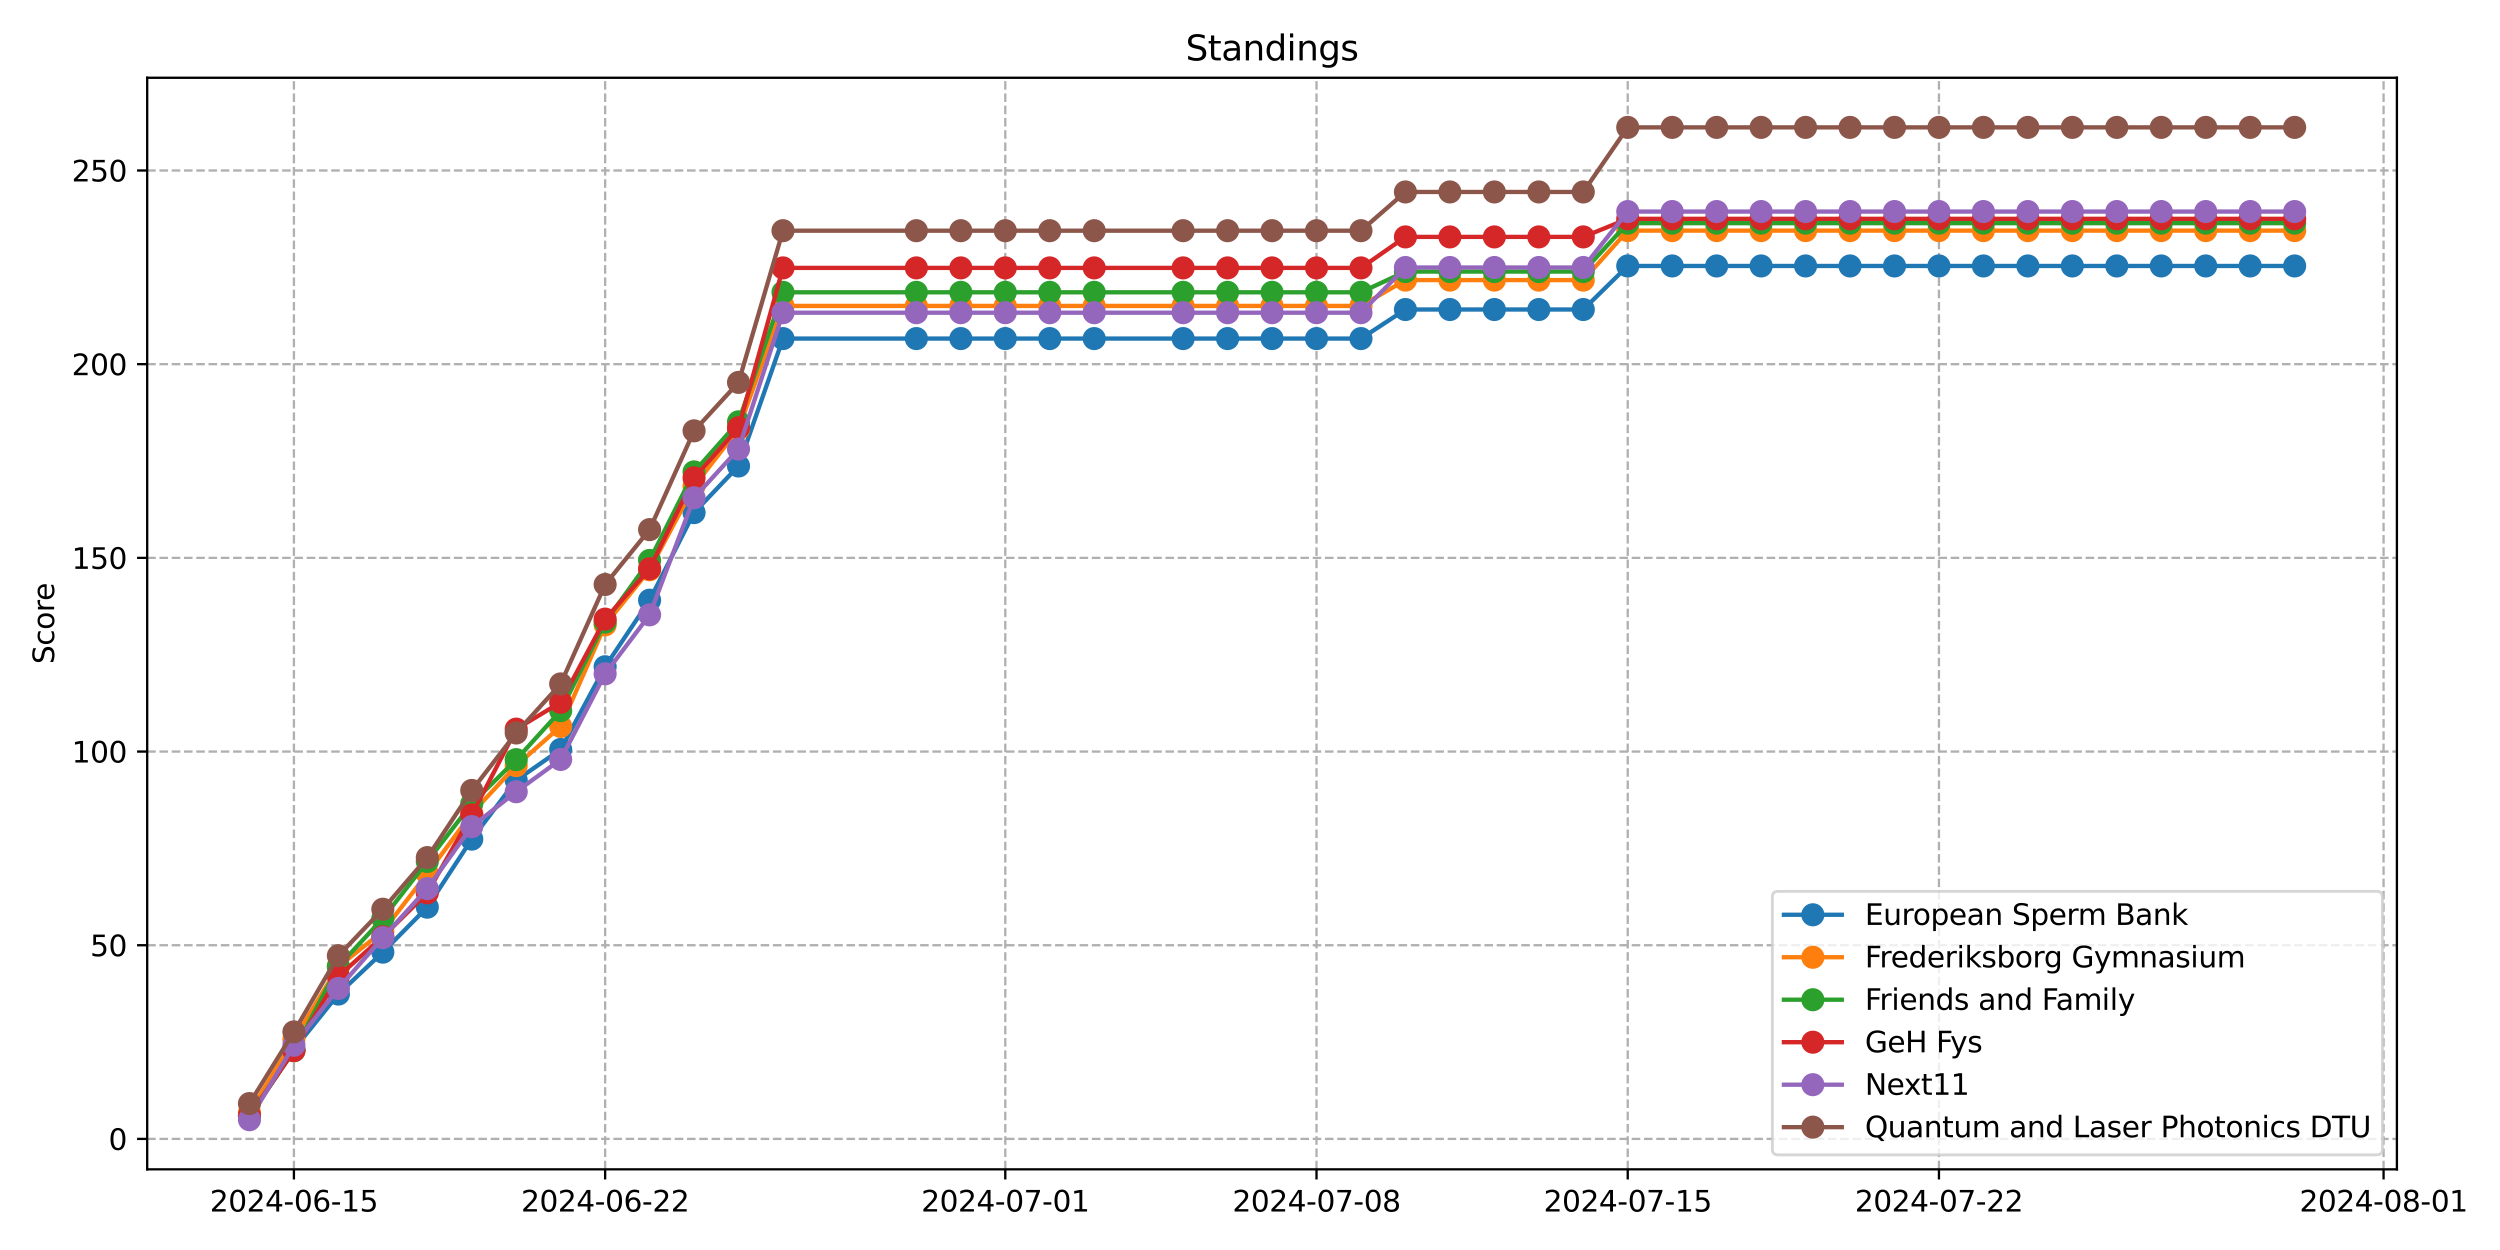 <?xml version="1.0" encoding="utf-8" standalone="no"?>
<!DOCTYPE svg PUBLIC "-//W3C//DTD SVG 1.1//EN"
  "http://www.w3.org/Graphics/SVG/1.1/DTD/svg11.dtd">
<svg xmlns:xlink="http://www.w3.org/1999/xlink" width="864pt" height="432pt" viewBox="0 0 864 432" xmlns="http://www.w3.org/2000/svg" version="1.1">
 <defs>
  <style type="text/css">*{stroke-linejoin: round; stroke-linecap: butt}</style>
 </defs>
 <g id="figure_1">
  <g id="patch_1">
   <path d="M 0 432 
L 864 432 
L 864 0 
L 0 0 
z
" style="fill: #ffffff"/>
  </g>
  <g id="axes_1">
   <g id="patch_2">
    <path d="M 50.87 404.12 
L 828.37 404.12 
L 828.37 26.88 
L 50.87 26.88 
z
" style="fill: #ffffff"/>
   </g>
   <g id="matplotlib.axis_1">
    <g id="xtick_1">
     <g id="line2d_1">
      <path d="M 101.577 404.12 
L 101.577 26.88 
" clip-path="url(#pad1b021361)" style="fill: none; stroke-dasharray: 2.96,1.28; stroke-dashoffset: 0; stroke: #b0b0b0; stroke-width: 0.8"/>
     </g>
     <g id="line2d_2">
      <defs>
       <path id="m20810a503e" d="M 0 0 
L 0 3.5 
" style="stroke: #000000; stroke-width: 0.8"/>
      </defs>
      <g>
       <use xlink:href="#m20810a503e" x="101.577" y="404.12" style="stroke: #000000; stroke-width: 0.8"/>
      </g>
     </g>
     <g id="text_1">
      <!-- 2024-06-15 -->
      <g transform="translate(72.519 418.718) scale(0.1 -0.1)">
       <defs>
        <path id="DejaVuSans-32" d="M 1228 531 
L 3431 531 
L 3431 0 
L 469 0 
L 469 531 
Q 828 903 1448 1529 
Q 2069 2156 2228 2338 
Q 2531 2678 2651 2914 
Q 2772 3150 2772 3378 
Q 2772 3750 2511 3984 
Q 2250 4219 1831 4219 
Q 1534 4219 1204 4116 
Q 875 4013 500 3803 
L 500 4441 
Q 881 4594 1212 4672 
Q 1544 4750 1819 4750 
Q 2544 4750 2975 4387 
Q 3406 4025 3406 3419 
Q 3406 3131 3298 2873 
Q 3191 2616 2906 2266 
Q 2828 2175 2409 1742 
Q 1991 1309 1228 531 
z
" transform="scale(0.016)"/>
        <path id="DejaVuSans-30" d="M 2034 4250 
Q 1547 4250 1301 3770 
Q 1056 3291 1056 2328 
Q 1056 1369 1301 889 
Q 1547 409 2034 409 
Q 2525 409 2770 889 
Q 3016 1369 3016 2328 
Q 3016 3291 2770 3770 
Q 2525 4250 2034 4250 
z
M 2034 4750 
Q 2819 4750 3233 4129 
Q 3647 3509 3647 2328 
Q 3647 1150 3233 529 
Q 2819 -91 2034 -91 
Q 1250 -91 836 529 
Q 422 1150 422 2328 
Q 422 3509 836 4129 
Q 1250 4750 2034 4750 
z
" transform="scale(0.016)"/>
        <path id="DejaVuSans-34" d="M 2419 4116 
L 825 1625 
L 2419 1625 
L 2419 4116 
z
M 2253 4666 
L 3047 4666 
L 3047 1625 
L 3713 1625 
L 3713 1100 
L 3047 1100 
L 3047 0 
L 2419 0 
L 2419 1100 
L 313 1100 
L 313 1709 
L 2253 4666 
z
" transform="scale(0.016)"/>
        <path id="DejaVuSans-2d" d="M 313 2009 
L 1997 2009 
L 1997 1497 
L 313 1497 
L 313 2009 
z
" transform="scale(0.016)"/>
        <path id="DejaVuSans-36" d="M 2113 2584 
Q 1688 2584 1439 2293 
Q 1191 2003 1191 1497 
Q 1191 994 1439 701 
Q 1688 409 2113 409 
Q 2538 409 2786 701 
Q 3034 994 3034 1497 
Q 3034 2003 2786 2293 
Q 2538 2584 2113 2584 
z
M 3366 4563 
L 3366 3988 
Q 3128 4100 2886 4159 
Q 2644 4219 2406 4219 
Q 1781 4219 1451 3797 
Q 1122 3375 1075 2522 
Q 1259 2794 1537 2939 
Q 1816 3084 2150 3084 
Q 2853 3084 3261 2657 
Q 3669 2231 3669 1497 
Q 3669 778 3244 343 
Q 2819 -91 2113 -91 
Q 1303 -91 875 529 
Q 447 1150 447 2328 
Q 447 3434 972 4092 
Q 1497 4750 2381 4750 
Q 2619 4750 2861 4703 
Q 3103 4656 3366 4563 
z
" transform="scale(0.016)"/>
        <path id="DejaVuSans-31" d="M 794 531 
L 1825 531 
L 1825 4091 
L 703 3866 
L 703 4441 
L 1819 4666 
L 2450 4666 
L 2450 531 
L 3481 531 
L 3481 0 
L 794 0 
L 794 531 
z
" transform="scale(0.016)"/>
        <path id="DejaVuSans-35" d="M 691 4666 
L 3169 4666 
L 3169 4134 
L 1269 4134 
L 1269 2991 
Q 1406 3038 1543 3061 
Q 1681 3084 1819 3084 
Q 2600 3084 3056 2656 
Q 3513 2228 3513 1497 
Q 3513 744 3044 326 
Q 2575 -91 1722 -91 
Q 1428 -91 1123 -41 
Q 819 9 494 109 
L 494 744 
Q 775 591 1075 516 
Q 1375 441 1709 441 
Q 2250 441 2565 725 
Q 2881 1009 2881 1497 
Q 2881 1984 2565 2268 
Q 2250 2553 1709 2553 
Q 1456 2553 1204 2497 
Q 953 2441 691 2322 
L 691 4666 
z
" transform="scale(0.016)"/>
       </defs>
       <use xlink:href="#DejaVuSans-32"/>
       <use xlink:href="#DejaVuSans-30" x="63.623"/>
       <use xlink:href="#DejaVuSans-32" x="127.246"/>
       <use xlink:href="#DejaVuSans-34" x="190.869"/>
       <use xlink:href="#DejaVuSans-2d" x="254.492"/>
       <use xlink:href="#DejaVuSans-30" x="290.576"/>
       <use xlink:href="#DejaVuSans-36" x="354.199"/>
       <use xlink:href="#DejaVuSans-2d" x="417.822"/>
       <use xlink:href="#DejaVuSans-31" x="453.906"/>
       <use xlink:href="#DejaVuSans-35" x="517.529"/>
      </g>
     </g>
    </g>
    <g id="xtick_2">
     <g id="line2d_3">
      <path d="M 209.136 404.12 
L 209.136 26.88 
" clip-path="url(#pad1b021361)" style="fill: none; stroke-dasharray: 2.96,1.28; stroke-dashoffset: 0; stroke: #b0b0b0; stroke-width: 0.8"/>
     </g>
     <g id="line2d_4">
      <g>
       <use xlink:href="#m20810a503e" x="209.136" y="404.12" style="stroke: #000000; stroke-width: 0.8"/>
      </g>
     </g>
     <g id="text_2">
      <!-- 2024-06-22 -->
      <g transform="translate(180.078 418.718) scale(0.1 -0.1)">
       <use xlink:href="#DejaVuSans-32"/>
       <use xlink:href="#DejaVuSans-30" x="63.623"/>
       <use xlink:href="#DejaVuSans-32" x="127.246"/>
       <use xlink:href="#DejaVuSans-34" x="190.869"/>
       <use xlink:href="#DejaVuSans-2d" x="254.492"/>
       <use xlink:href="#DejaVuSans-30" x="290.576"/>
       <use xlink:href="#DejaVuSans-36" x="354.199"/>
       <use xlink:href="#DejaVuSans-2d" x="417.822"/>
       <use xlink:href="#DejaVuSans-32" x="453.906"/>
       <use xlink:href="#DejaVuSans-32" x="517.529"/>
      </g>
     </g>
    </g>
    <g id="xtick_3">
     <g id="line2d_5">
      <path d="M 347.426 404.12 
L 347.426 26.88 
" clip-path="url(#pad1b021361)" style="fill: none; stroke-dasharray: 2.96,1.28; stroke-dashoffset: 0; stroke: #b0b0b0; stroke-width: 0.8"/>
     </g>
     <g id="line2d_6">
      <g>
       <use xlink:href="#m20810a503e" x="347.426" y="404.12" style="stroke: #000000; stroke-width: 0.8"/>
      </g>
     </g>
     <g id="text_3">
      <!-- 2024-07-01 -->
      <g transform="translate(318.368 418.718) scale(0.1 -0.1)">
       <defs>
        <path id="DejaVuSans-37" d="M 525 4666 
L 3525 4666 
L 3525 4397 
L 1831 0 
L 1172 0 
L 2766 4134 
L 525 4134 
L 525 4666 
z
" transform="scale(0.016)"/>
       </defs>
       <use xlink:href="#DejaVuSans-32"/>
       <use xlink:href="#DejaVuSans-30" x="63.623"/>
       <use xlink:href="#DejaVuSans-32" x="127.246"/>
       <use xlink:href="#DejaVuSans-34" x="190.869"/>
       <use xlink:href="#DejaVuSans-2d" x="254.492"/>
       <use xlink:href="#DejaVuSans-30" x="290.576"/>
       <use xlink:href="#DejaVuSans-37" x="354.199"/>
       <use xlink:href="#DejaVuSans-2d" x="417.822"/>
       <use xlink:href="#DejaVuSans-30" x="453.906"/>
       <use xlink:href="#DejaVuSans-31" x="517.529"/>
      </g>
     </g>
    </g>
    <g id="xtick_4">
     <g id="line2d_7">
      <path d="M 454.986 404.12 
L 454.986 26.88 
" clip-path="url(#pad1b021361)" style="fill: none; stroke-dasharray: 2.96,1.28; stroke-dashoffset: 0; stroke: #b0b0b0; stroke-width: 0.8"/>
     </g>
     <g id="line2d_8">
      <g>
       <use xlink:href="#m20810a503e" x="454.986" y="404.12" style="stroke: #000000; stroke-width: 0.8"/>
      </g>
     </g>
     <g id="text_4">
      <!-- 2024-07-08 -->
      <g transform="translate(425.928 418.718) scale(0.1 -0.1)">
       <defs>
        <path id="DejaVuSans-38" d="M 2034 2216 
Q 1584 2216 1326 1975 
Q 1069 1734 1069 1313 
Q 1069 891 1326 650 
Q 1584 409 2034 409 
Q 2484 409 2743 651 
Q 3003 894 3003 1313 
Q 3003 1734 2745 1975 
Q 2488 2216 2034 2216 
z
M 1403 2484 
Q 997 2584 770 2862 
Q 544 3141 544 3541 
Q 544 4100 942 4425 
Q 1341 4750 2034 4750 
Q 2731 4750 3128 4425 
Q 3525 4100 3525 3541 
Q 3525 3141 3298 2862 
Q 3072 2584 2669 2484 
Q 3125 2378 3379 2068 
Q 3634 1759 3634 1313 
Q 3634 634 3220 271 
Q 2806 -91 2034 -91 
Q 1263 -91 848 271 
Q 434 634 434 1313 
Q 434 1759 690 2068 
Q 947 2378 1403 2484 
z
M 1172 3481 
Q 1172 3119 1398 2916 
Q 1625 2713 2034 2713 
Q 2441 2713 2670 2916 
Q 2900 3119 2900 3481 
Q 2900 3844 2670 4047 
Q 2441 4250 2034 4250 
Q 1625 4250 1398 4047 
Q 1172 3844 1172 3481 
z
" transform="scale(0.016)"/>
       </defs>
       <use xlink:href="#DejaVuSans-32"/>
       <use xlink:href="#DejaVuSans-30" x="63.623"/>
       <use xlink:href="#DejaVuSans-32" x="127.246"/>
       <use xlink:href="#DejaVuSans-34" x="190.869"/>
       <use xlink:href="#DejaVuSans-2d" x="254.492"/>
       <use xlink:href="#DejaVuSans-30" x="290.576"/>
       <use xlink:href="#DejaVuSans-37" x="354.199"/>
       <use xlink:href="#DejaVuSans-2d" x="417.822"/>
       <use xlink:href="#DejaVuSans-30" x="453.906"/>
       <use xlink:href="#DejaVuSans-38" x="517.529"/>
      </g>
     </g>
    </g>
    <g id="xtick_5">
     <g id="line2d_9">
      <path d="M 562.545 404.12 
L 562.545 26.88 
" clip-path="url(#pad1b021361)" style="fill: none; stroke-dasharray: 2.96,1.28; stroke-dashoffset: 0; stroke: #b0b0b0; stroke-width: 0.8"/>
     </g>
     <g id="line2d_10">
      <g>
       <use xlink:href="#m20810a503e" x="562.545" y="404.12" style="stroke: #000000; stroke-width: 0.8"/>
      </g>
     </g>
     <g id="text_5">
      <!-- 2024-07-15 -->
      <g transform="translate(533.487 418.718) scale(0.1 -0.1)">
       <use xlink:href="#DejaVuSans-32"/>
       <use xlink:href="#DejaVuSans-30" x="63.623"/>
       <use xlink:href="#DejaVuSans-32" x="127.246"/>
       <use xlink:href="#DejaVuSans-34" x="190.869"/>
       <use xlink:href="#DejaVuSans-2d" x="254.492"/>
       <use xlink:href="#DejaVuSans-30" x="290.576"/>
       <use xlink:href="#DejaVuSans-37" x="354.199"/>
       <use xlink:href="#DejaVuSans-2d" x="417.822"/>
       <use xlink:href="#DejaVuSans-31" x="453.906"/>
       <use xlink:href="#DejaVuSans-35" x="517.529"/>
      </g>
     </g>
    </g>
    <g id="xtick_6">
     <g id="line2d_11">
      <path d="M 670.104 404.12 
L 670.104 26.88 
" clip-path="url(#pad1b021361)" style="fill: none; stroke-dasharray: 2.96,1.28; stroke-dashoffset: 0; stroke: #b0b0b0; stroke-width: 0.8"/>
     </g>
     <g id="line2d_12">
      <g>
       <use xlink:href="#m20810a503e" x="670.104" y="404.12" style="stroke: #000000; stroke-width: 0.8"/>
      </g>
     </g>
     <g id="text_6">
      <!-- 2024-07-22 -->
      <g transform="translate(641.046 418.718) scale(0.1 -0.1)">
       <use xlink:href="#DejaVuSans-32"/>
       <use xlink:href="#DejaVuSans-30" x="63.623"/>
       <use xlink:href="#DejaVuSans-32" x="127.246"/>
       <use xlink:href="#DejaVuSans-34" x="190.869"/>
       <use xlink:href="#DejaVuSans-2d" x="254.492"/>
       <use xlink:href="#DejaVuSans-30" x="290.576"/>
       <use xlink:href="#DejaVuSans-37" x="354.199"/>
       <use xlink:href="#DejaVuSans-2d" x="417.822"/>
       <use xlink:href="#DejaVuSans-32" x="453.906"/>
       <use xlink:href="#DejaVuSans-32" x="517.529"/>
      </g>
     </g>
    </g>
    <g id="xtick_7">
     <g id="line2d_13">
      <path d="M 823.76 404.12 
L 823.76 26.88 
" clip-path="url(#pad1b021361)" style="fill: none; stroke-dasharray: 2.96,1.28; stroke-dashoffset: 0; stroke: #b0b0b0; stroke-width: 0.8"/>
     </g>
     <g id="line2d_14">
      <g>
       <use xlink:href="#m20810a503e" x="823.76" y="404.12" style="stroke: #000000; stroke-width: 0.8"/>
      </g>
     </g>
     <g id="text_7">
      <!-- 2024-08-01 -->
      <g transform="translate(794.702 418.718) scale(0.1 -0.1)">
       <use xlink:href="#DejaVuSans-32"/>
       <use xlink:href="#DejaVuSans-30" x="63.623"/>
       <use xlink:href="#DejaVuSans-32" x="127.246"/>
       <use xlink:href="#DejaVuSans-34" x="190.869"/>
       <use xlink:href="#DejaVuSans-2d" x="254.492"/>
       <use xlink:href="#DejaVuSans-30" x="290.576"/>
       <use xlink:href="#DejaVuSans-38" x="354.199"/>
       <use xlink:href="#DejaVuSans-2d" x="417.822"/>
       <use xlink:href="#DejaVuSans-30" x="453.906"/>
       <use xlink:href="#DejaVuSans-31" x="517.529"/>
      </g>
     </g>
    </g>
   </g>
   <g id="matplotlib.axis_2">
    <g id="ytick_1">
     <g id="line2d_15">
      <path d="M 50.87 393.61 
L 828.37 393.61 
" clip-path="url(#pad1b021361)" style="fill: none; stroke-dasharray: 2.96,1.28; stroke-dashoffset: 0; stroke: #b0b0b0; stroke-width: 0.8"/>
     </g>
     <g id="line2d_16">
      <defs>
       <path id="m257c44d629" d="M 0 0 
L -3.5 0 
" style="stroke: #000000; stroke-width: 0.8"/>
      </defs>
      <g>
       <use xlink:href="#m257c44d629" x="50.87" y="393.61" style="stroke: #000000; stroke-width: 0.8"/>
      </g>
     </g>
     <g id="text_8">
      <!-- 0 -->
      <g transform="translate(37.508 397.409) scale(0.1 -0.1)">
       <use xlink:href="#DejaVuSans-30"/>
      </g>
     </g>
    </g>
    <g id="ytick_2">
     <g id="line2d_17">
      <path d="M 50.87 326.673 
L 828.37 326.673 
" clip-path="url(#pad1b021361)" style="fill: none; stroke-dasharray: 2.96,1.28; stroke-dashoffset: 0; stroke: #b0b0b0; stroke-width: 0.8"/>
     </g>
     <g id="line2d_18">
      <g>
       <use xlink:href="#m257c44d629" x="50.87" y="326.673" style="stroke: #000000; stroke-width: 0.8"/>
      </g>
     </g>
     <g id="text_9">
      <!-- 50 -->
      <g transform="translate(31.145 330.472) scale(0.1 -0.1)">
       <use xlink:href="#DejaVuSans-35"/>
       <use xlink:href="#DejaVuSans-30" x="63.623"/>
      </g>
     </g>
    </g>
    <g id="ytick_3">
     <g id="line2d_19">
      <path d="M 50.87 259.736 
L 828.37 259.736 
" clip-path="url(#pad1b021361)" style="fill: none; stroke-dasharray: 2.96,1.28; stroke-dashoffset: 0; stroke: #b0b0b0; stroke-width: 0.8"/>
     </g>
     <g id="line2d_20">
      <g>
       <use xlink:href="#m257c44d629" x="50.87" y="259.736" style="stroke: #000000; stroke-width: 0.8"/>
      </g>
     </g>
     <g id="text_10">
      <!-- 100 -->
      <g transform="translate(24.782 263.535) scale(0.1 -0.1)">
       <use xlink:href="#DejaVuSans-31"/>
       <use xlink:href="#DejaVuSans-30" x="63.623"/>
       <use xlink:href="#DejaVuSans-30" x="127.246"/>
      </g>
     </g>
    </g>
    <g id="ytick_4">
     <g id="line2d_21">
      <path d="M 50.87 192.798 
L 828.37 192.798 
" clip-path="url(#pad1b021361)" style="fill: none; stroke-dasharray: 2.96,1.28; stroke-dashoffset: 0; stroke: #b0b0b0; stroke-width: 0.8"/>
     </g>
     <g id="line2d_22">
      <g>
       <use xlink:href="#m257c44d629" x="50.87" y="192.798" style="stroke: #000000; stroke-width: 0.8"/>
      </g>
     </g>
     <g id="text_11">
      <!-- 150 -->
      <g transform="translate(24.782 196.598) scale(0.1 -0.1)">
       <use xlink:href="#DejaVuSans-31"/>
       <use xlink:href="#DejaVuSans-35" x="63.623"/>
       <use xlink:href="#DejaVuSans-30" x="127.246"/>
      </g>
     </g>
    </g>
    <g id="ytick_5">
     <g id="line2d_23">
      <path d="M 50.87 125.861 
L 828.37 125.861 
" clip-path="url(#pad1b021361)" style="fill: none; stroke-dasharray: 2.96,1.28; stroke-dashoffset: 0; stroke: #b0b0b0; stroke-width: 0.8"/>
     </g>
     <g id="line2d_24">
      <g>
       <use xlink:href="#m257c44d629" x="50.87" y="125.861" style="stroke: #000000; stroke-width: 0.8"/>
      </g>
     </g>
     <g id="text_12">
      <!-- 200 -->
      <g transform="translate(24.782 129.66) scale(0.1 -0.1)">
       <use xlink:href="#DejaVuSans-32"/>
       <use xlink:href="#DejaVuSans-30" x="63.623"/>
       <use xlink:href="#DejaVuSans-30" x="127.246"/>
      </g>
     </g>
    </g>
    <g id="ytick_6">
     <g id="line2d_25">
      <path d="M 50.87 58.924 
L 828.37 58.924 
" clip-path="url(#pad1b021361)" style="fill: none; stroke-dasharray: 2.96,1.28; stroke-dashoffset: 0; stroke: #b0b0b0; stroke-width: 0.8"/>
     </g>
     <g id="line2d_26">
      <g>
       <use xlink:href="#m257c44d629" x="50.87" y="58.924" style="stroke: #000000; stroke-width: 0.8"/>
      </g>
     </g>
     <g id="text_13">
      <!-- 250 -->
      <g transform="translate(24.782 62.723) scale(0.1 -0.1)">
       <use xlink:href="#DejaVuSans-32"/>
       <use xlink:href="#DejaVuSans-35" x="63.623"/>
       <use xlink:href="#DejaVuSans-30" x="127.246"/>
      </g>
     </g>
    </g>
    <g id="text_14">
     <!-- Score -->
     <g transform="translate(18.703 229.502) rotate(-90) scale(0.1 -0.1)">
      <defs>
       <path id="DejaVuSans-53" d="M 3425 4513 
L 3425 3897 
Q 3066 4069 2747 4153 
Q 2428 4238 2131 4238 
Q 1616 4238 1336 4038 
Q 1056 3838 1056 3469 
Q 1056 3159 1242 3001 
Q 1428 2844 1947 2747 
L 2328 2669 
Q 3034 2534 3370 2195 
Q 3706 1856 3706 1288 
Q 3706 609 3251 259 
Q 2797 -91 1919 -91 
Q 1588 -91 1214 -16 
Q 841 59 441 206 
L 441 856 
Q 825 641 1194 531 
Q 1563 422 1919 422 
Q 2459 422 2753 634 
Q 3047 847 3047 1241 
Q 3047 1584 2836 1778 
Q 2625 1972 2144 2069 
L 1759 2144 
Q 1053 2284 737 2584 
Q 422 2884 422 3419 
Q 422 4038 858 4394 
Q 1294 4750 2059 4750 
Q 2388 4750 2728 4690 
Q 3069 4631 3425 4513 
z
" transform="scale(0.016)"/>
       <path id="DejaVuSans-63" d="M 3122 3366 
L 3122 2828 
Q 2878 2963 2633 3030 
Q 2388 3097 2138 3097 
Q 1578 3097 1268 2742 
Q 959 2388 959 1747 
Q 959 1106 1268 751 
Q 1578 397 2138 397 
Q 2388 397 2633 464 
Q 2878 531 3122 666 
L 3122 134 
Q 2881 22 2623 -34 
Q 2366 -91 2075 -91 
Q 1284 -91 818 406 
Q 353 903 353 1747 
Q 353 2603 823 3093 
Q 1294 3584 2113 3584 
Q 2378 3584 2631 3529 
Q 2884 3475 3122 3366 
z
" transform="scale(0.016)"/>
       <path id="DejaVuSans-6f" d="M 1959 3097 
Q 1497 3097 1228 2736 
Q 959 2375 959 1747 
Q 959 1119 1226 758 
Q 1494 397 1959 397 
Q 2419 397 2687 759 
Q 2956 1122 2956 1747 
Q 2956 2369 2687 2733 
Q 2419 3097 1959 3097 
z
M 1959 3584 
Q 2709 3584 3137 3096 
Q 3566 2609 3566 1747 
Q 3566 888 3137 398 
Q 2709 -91 1959 -91 
Q 1206 -91 779 398 
Q 353 888 353 1747 
Q 353 2609 779 3096 
Q 1206 3584 1959 3584 
z
" transform="scale(0.016)"/>
       <path id="DejaVuSans-72" d="M 2631 2963 
Q 2534 3019 2420 3045 
Q 2306 3072 2169 3072 
Q 1681 3072 1420 2755 
Q 1159 2438 1159 1844 
L 1159 0 
L 581 0 
L 581 3500 
L 1159 3500 
L 1159 2956 
Q 1341 3275 1631 3429 
Q 1922 3584 2338 3584 
Q 2397 3584 2469 3576 
Q 2541 3569 2628 3553 
L 2631 2963 
z
" transform="scale(0.016)"/>
       <path id="DejaVuSans-65" d="M 3597 1894 
L 3597 1613 
L 953 1613 
Q 991 1019 1311 708 
Q 1631 397 2203 397 
Q 2534 397 2845 478 
Q 3156 559 3463 722 
L 3463 178 
Q 3153 47 2828 -22 
Q 2503 -91 2169 -91 
Q 1331 -91 842 396 
Q 353 884 353 1716 
Q 353 2575 817 3079 
Q 1281 3584 2069 3584 
Q 2775 3584 3186 3129 
Q 3597 2675 3597 1894 
z
M 3022 2063 
Q 3016 2534 2758 2815 
Q 2500 3097 2075 3097 
Q 1594 3097 1305 2825 
Q 1016 2553 972 2059 
L 3022 2063 
z
" transform="scale(0.016)"/>
      </defs>
      <use xlink:href="#DejaVuSans-53"/>
      <use xlink:href="#DejaVuSans-63" x="63.477"/>
      <use xlink:href="#DejaVuSans-6f" x="118.457"/>
      <use xlink:href="#DejaVuSans-72" x="179.639"/>
      <use xlink:href="#DejaVuSans-65" x="218.502"/>
     </g>
    </g>
   </g>
   <g id="line2d_27">
    <path d="M 86.211 385.814 
L 101.577 362.673 
L 116.942 343.548 
L 132.308 329.061 
L 147.673 313.522 
L 163.039 289.999 
L 178.405 269.678 
L 193.77 259.016 
L 209.136 230.424 
L 224.501 207.427 
L 239.867 177.162 
L 255.233 161.049 
L 270.598 117.014 
L 316.695 117.014 
L 332.061 117.014 
L 347.426 117.014 
L 362.792 117.014 
L 378.158 117.014 
L 408.889 117.014 
L 424.254 117.014 
L 439.62 117.014 
L 454.986 117.014 
L 470.351 117.014 
L 485.717 106.973 
L 501.082 106.973 
L 516.448 106.973 
L 531.814 106.973 
L 547.179 106.973 
L 562.545 91.912 
L 577.91 91.912 
L 593.276 91.912 
L 608.642 91.912 
L 624.007 91.912 
L 639.373 91.912 
L 654.739 91.912 
L 670.104 91.912 
L 685.47 91.912 
L 700.835 91.912 
L 716.201 91.912 
L 731.567 91.912 
L 746.932 91.912 
L 762.298 91.912 
L 777.663 91.912 
L 793.029 91.912 
" clip-path="url(#pad1b021361)" style="fill: none; stroke: #1f77b4; stroke-width: 1.5; stroke-linecap: square"/>
    <defs>
     <path id="m1379e6c31e" d="M 0 3.5 
C 0.928 3.5 1.819 3.131 2.475 2.475 
C 3.131 1.819 3.5 0.928 3.5 0 
C 3.5 -0.928 3.131 -1.819 2.475 -2.475 
C 1.819 -3.131 0.928 -3.5 0 -3.5 
C -0.928 -3.5 -1.819 -3.131 -2.475 -2.475 
C -3.131 -1.819 -3.5 -0.928 -3.5 0 
C -3.5 0.928 -3.131 1.819 -2.475 2.475 
C -1.819 3.131 -0.928 3.5 0 3.5 
z
" style="stroke: #1f77b4"/>
    </defs>
    <g clip-path="url(#pad1b021361)">
     <use xlink:href="#m1379e6c31e" x="86.211" y="385.814" style="fill: #1f77b4; stroke: #1f77b4"/>
     <use xlink:href="#m1379e6c31e" x="101.577" y="362.673" style="fill: #1f77b4; stroke: #1f77b4"/>
     <use xlink:href="#m1379e6c31e" x="116.942" y="343.548" style="fill: #1f77b4; stroke: #1f77b4"/>
     <use xlink:href="#m1379e6c31e" x="132.308" y="329.061" style="fill: #1f77b4; stroke: #1f77b4"/>
     <use xlink:href="#m1379e6c31e" x="147.673" y="313.522" style="fill: #1f77b4; stroke: #1f77b4"/>
     <use xlink:href="#m1379e6c31e" x="163.039" y="289.999" style="fill: #1f77b4; stroke: #1f77b4"/>
     <use xlink:href="#m1379e6c31e" x="178.405" y="269.678" style="fill: #1f77b4; stroke: #1f77b4"/>
     <use xlink:href="#m1379e6c31e" x="193.77" y="259.016" style="fill: #1f77b4; stroke: #1f77b4"/>
     <use xlink:href="#m1379e6c31e" x="209.136" y="230.424" style="fill: #1f77b4; stroke: #1f77b4"/>
     <use xlink:href="#m1379e6c31e" x="224.501" y="207.427" style="fill: #1f77b4; stroke: #1f77b4"/>
     <use xlink:href="#m1379e6c31e" x="239.867" y="177.162" style="fill: #1f77b4; stroke: #1f77b4"/>
     <use xlink:href="#m1379e6c31e" x="255.233" y="161.049" style="fill: #1f77b4; stroke: #1f77b4"/>
     <use xlink:href="#m1379e6c31e" x="270.598" y="117.014" style="fill: #1f77b4; stroke: #1f77b4"/>
     <use xlink:href="#m1379e6c31e" x="316.695" y="117.014" style="fill: #1f77b4; stroke: #1f77b4"/>
     <use xlink:href="#m1379e6c31e" x="332.061" y="117.014" style="fill: #1f77b4; stroke: #1f77b4"/>
     <use xlink:href="#m1379e6c31e" x="347.426" y="117.014" style="fill: #1f77b4; stroke: #1f77b4"/>
     <use xlink:href="#m1379e6c31e" x="362.792" y="117.014" style="fill: #1f77b4; stroke: #1f77b4"/>
     <use xlink:href="#m1379e6c31e" x="378.158" y="117.014" style="fill: #1f77b4; stroke: #1f77b4"/>
     <use xlink:href="#m1379e6c31e" x="408.889" y="117.014" style="fill: #1f77b4; stroke: #1f77b4"/>
     <use xlink:href="#m1379e6c31e" x="424.254" y="117.014" style="fill: #1f77b4; stroke: #1f77b4"/>
     <use xlink:href="#m1379e6c31e" x="439.62" y="117.014" style="fill: #1f77b4; stroke: #1f77b4"/>
     <use xlink:href="#m1379e6c31e" x="454.986" y="117.014" style="fill: #1f77b4; stroke: #1f77b4"/>
     <use xlink:href="#m1379e6c31e" x="470.351" y="117.014" style="fill: #1f77b4; stroke: #1f77b4"/>
     <use xlink:href="#m1379e6c31e" x="485.717" y="106.973" style="fill: #1f77b4; stroke: #1f77b4"/>
     <use xlink:href="#m1379e6c31e" x="501.082" y="106.973" style="fill: #1f77b4; stroke: #1f77b4"/>
     <use xlink:href="#m1379e6c31e" x="516.448" y="106.973" style="fill: #1f77b4; stroke: #1f77b4"/>
     <use xlink:href="#m1379e6c31e" x="531.814" y="106.973" style="fill: #1f77b4; stroke: #1f77b4"/>
     <use xlink:href="#m1379e6c31e" x="547.179" y="106.973" style="fill: #1f77b4; stroke: #1f77b4"/>
     <use xlink:href="#m1379e6c31e" x="562.545" y="91.912" style="fill: #1f77b4; stroke: #1f77b4"/>
     <use xlink:href="#m1379e6c31e" x="577.91" y="91.912" style="fill: #1f77b4; stroke: #1f77b4"/>
     <use xlink:href="#m1379e6c31e" x="593.276" y="91.912" style="fill: #1f77b4; stroke: #1f77b4"/>
     <use xlink:href="#m1379e6c31e" x="608.642" y="91.912" style="fill: #1f77b4; stroke: #1f77b4"/>
     <use xlink:href="#m1379e6c31e" x="624.007" y="91.912" style="fill: #1f77b4; stroke: #1f77b4"/>
     <use xlink:href="#m1379e6c31e" x="639.373" y="91.912" style="fill: #1f77b4; stroke: #1f77b4"/>
     <use xlink:href="#m1379e6c31e" x="654.739" y="91.912" style="fill: #1f77b4; stroke: #1f77b4"/>
     <use xlink:href="#m1379e6c31e" x="670.104" y="91.912" style="fill: #1f77b4; stroke: #1f77b4"/>
     <use xlink:href="#m1379e6c31e" x="685.47" y="91.912" style="fill: #1f77b4; stroke: #1f77b4"/>
     <use xlink:href="#m1379e6c31e" x="700.835" y="91.912" style="fill: #1f77b4; stroke: #1f77b4"/>
     <use xlink:href="#m1379e6c31e" x="716.201" y="91.912" style="fill: #1f77b4; stroke: #1f77b4"/>
     <use xlink:href="#m1379e6c31e" x="731.567" y="91.912" style="fill: #1f77b4; stroke: #1f77b4"/>
     <use xlink:href="#m1379e6c31e" x="746.932" y="91.912" style="fill: #1f77b4; stroke: #1f77b4"/>
     <use xlink:href="#m1379e6c31e" x="762.298" y="91.912" style="fill: #1f77b4; stroke: #1f77b4"/>
     <use xlink:href="#m1379e6c31e" x="777.663" y="91.912" style="fill: #1f77b4; stroke: #1f77b4"/>
     <use xlink:href="#m1379e6c31e" x="793.029" y="91.912" style="fill: #1f77b4; stroke: #1f77b4"/>
    </g>
   </g>
   <g id="line2d_28">
    <path d="M 86.211 384.486 
L 101.577 359.199 
L 116.942 334.06 
L 132.308 321.863 
L 147.673 301.93 
L 163.039 281.105 
L 178.405 264.594 
L 193.77 251.058 
L 209.136 215.953 
L 224.501 196.913 
L 239.867 168.056 
L 255.233 148.272 
L 270.598 105.73 
L 316.695 105.73 
L 332.061 105.73 
L 347.426 105.73 
L 362.792 105.73 
L 378.158 105.73 
L 408.889 105.73 
L 424.254 105.73 
L 439.62 105.73 
L 454.986 105.73 
L 470.351 105.73 
L 485.717 96.805 
L 501.082 96.805 
L 516.448 96.805 
L 531.814 96.805 
L 547.179 96.805 
L 562.545 79.699 
L 577.91 79.699 
L 593.276 79.699 
L 608.642 79.699 
L 624.007 79.699 
L 639.373 79.699 
L 654.739 79.699 
L 670.104 79.699 
L 685.47 79.699 
L 700.835 79.699 
L 716.201 79.699 
L 731.567 79.699 
L 746.932 79.699 
L 762.298 79.699 
L 777.663 79.699 
L 793.029 79.699 
" clip-path="url(#pad1b021361)" style="fill: none; stroke: #ff7f0e; stroke-width: 1.5; stroke-linecap: square"/>
    <defs>
     <path id="m5d4f0085e8" d="M 0 3.5 
C 0.928 3.5 1.819 3.131 2.475 2.475 
C 3.131 1.819 3.5 0.928 3.5 0 
C 3.5 -0.928 3.131 -1.819 2.475 -2.475 
C 1.819 -3.131 0.928 -3.5 0 -3.5 
C -0.928 -3.5 -1.819 -3.131 -2.475 -2.475 
C -3.131 -1.819 -3.5 -0.928 -3.5 0 
C -3.5 0.928 -3.131 1.819 -2.475 2.475 
C -1.819 3.131 -0.928 3.5 0 3.5 
z
" style="stroke: #ff7f0e"/>
    </defs>
    <g clip-path="url(#pad1b021361)">
     <use xlink:href="#m5d4f0085e8" x="86.211" y="384.486" style="fill: #ff7f0e; stroke: #ff7f0e"/>
     <use xlink:href="#m5d4f0085e8" x="101.577" y="359.199" style="fill: #ff7f0e; stroke: #ff7f0e"/>
     <use xlink:href="#m5d4f0085e8" x="116.942" y="334.06" style="fill: #ff7f0e; stroke: #ff7f0e"/>
     <use xlink:href="#m5d4f0085e8" x="132.308" y="321.863" style="fill: #ff7f0e; stroke: #ff7f0e"/>
     <use xlink:href="#m5d4f0085e8" x="147.673" y="301.93" style="fill: #ff7f0e; stroke: #ff7f0e"/>
     <use xlink:href="#m5d4f0085e8" x="163.039" y="281.105" style="fill: #ff7f0e; stroke: #ff7f0e"/>
     <use xlink:href="#m5d4f0085e8" x="178.405" y="264.594" style="fill: #ff7f0e; stroke: #ff7f0e"/>
     <use xlink:href="#m5d4f0085e8" x="193.77" y="251.058" style="fill: #ff7f0e; stroke: #ff7f0e"/>
     <use xlink:href="#m5d4f0085e8" x="209.136" y="215.953" style="fill: #ff7f0e; stroke: #ff7f0e"/>
     <use xlink:href="#m5d4f0085e8" x="224.501" y="196.913" style="fill: #ff7f0e; stroke: #ff7f0e"/>
     <use xlink:href="#m5d4f0085e8" x="239.867" y="168.056" style="fill: #ff7f0e; stroke: #ff7f0e"/>
     <use xlink:href="#m5d4f0085e8" x="255.233" y="148.272" style="fill: #ff7f0e; stroke: #ff7f0e"/>
     <use xlink:href="#m5d4f0085e8" x="270.598" y="105.73" style="fill: #ff7f0e; stroke: #ff7f0e"/>
     <use xlink:href="#m5d4f0085e8" x="316.695" y="105.73" style="fill: #ff7f0e; stroke: #ff7f0e"/>
     <use xlink:href="#m5d4f0085e8" x="332.061" y="105.73" style="fill: #ff7f0e; stroke: #ff7f0e"/>
     <use xlink:href="#m5d4f0085e8" x="347.426" y="105.73" style="fill: #ff7f0e; stroke: #ff7f0e"/>
     <use xlink:href="#m5d4f0085e8" x="362.792" y="105.73" style="fill: #ff7f0e; stroke: #ff7f0e"/>
     <use xlink:href="#m5d4f0085e8" x="378.158" y="105.73" style="fill: #ff7f0e; stroke: #ff7f0e"/>
     <use xlink:href="#m5d4f0085e8" x="408.889" y="105.73" style="fill: #ff7f0e; stroke: #ff7f0e"/>
     <use xlink:href="#m5d4f0085e8" x="424.254" y="105.73" style="fill: #ff7f0e; stroke: #ff7f0e"/>
     <use xlink:href="#m5d4f0085e8" x="439.62" y="105.73" style="fill: #ff7f0e; stroke: #ff7f0e"/>
     <use xlink:href="#m5d4f0085e8" x="454.986" y="105.73" style="fill: #ff7f0e; stroke: #ff7f0e"/>
     <use xlink:href="#m5d4f0085e8" x="470.351" y="105.73" style="fill: #ff7f0e; stroke: #ff7f0e"/>
     <use xlink:href="#m5d4f0085e8" x="485.717" y="96.805" style="fill: #ff7f0e; stroke: #ff7f0e"/>
     <use xlink:href="#m5d4f0085e8" x="501.082" y="96.805" style="fill: #ff7f0e; stroke: #ff7f0e"/>
     <use xlink:href="#m5d4f0085e8" x="516.448" y="96.805" style="fill: #ff7f0e; stroke: #ff7f0e"/>
     <use xlink:href="#m5d4f0085e8" x="531.814" y="96.805" style="fill: #ff7f0e; stroke: #ff7f0e"/>
     <use xlink:href="#m5d4f0085e8" x="547.179" y="96.805" style="fill: #ff7f0e; stroke: #ff7f0e"/>
     <use xlink:href="#m5d4f0085e8" x="562.545" y="79.699" style="fill: #ff7f0e; stroke: #ff7f0e"/>
     <use xlink:href="#m5d4f0085e8" x="577.91" y="79.699" style="fill: #ff7f0e; stroke: #ff7f0e"/>
     <use xlink:href="#m5d4f0085e8" x="593.276" y="79.699" style="fill: #ff7f0e; stroke: #ff7f0e"/>
     <use xlink:href="#m5d4f0085e8" x="608.642" y="79.699" style="fill: #ff7f0e; stroke: #ff7f0e"/>
     <use xlink:href="#m5d4f0085e8" x="624.007" y="79.699" style="fill: #ff7f0e; stroke: #ff7f0e"/>
     <use xlink:href="#m5d4f0085e8" x="639.373" y="79.699" style="fill: #ff7f0e; stroke: #ff7f0e"/>
     <use xlink:href="#m5d4f0085e8" x="654.739" y="79.699" style="fill: #ff7f0e; stroke: #ff7f0e"/>
     <use xlink:href="#m5d4f0085e8" x="670.104" y="79.699" style="fill: #ff7f0e; stroke: #ff7f0e"/>
     <use xlink:href="#m5d4f0085e8" x="685.47" y="79.699" style="fill: #ff7f0e; stroke: #ff7f0e"/>
     <use xlink:href="#m5d4f0085e8" x="700.835" y="79.699" style="fill: #ff7f0e; stroke: #ff7f0e"/>
     <use xlink:href="#m5d4f0085e8" x="716.201" y="79.699" style="fill: #ff7f0e; stroke: #ff7f0e"/>
     <use xlink:href="#m5d4f0085e8" x="731.567" y="79.699" style="fill: #ff7f0e; stroke: #ff7f0e"/>
     <use xlink:href="#m5d4f0085e8" x="746.932" y="79.699" style="fill: #ff7f0e; stroke: #ff7f0e"/>
     <use xlink:href="#m5d4f0085e8" x="762.298" y="79.699" style="fill: #ff7f0e; stroke: #ff7f0e"/>
     <use xlink:href="#m5d4f0085e8" x="777.663" y="79.699" style="fill: #ff7f0e; stroke: #ff7f0e"/>
     <use xlink:href="#m5d4f0085e8" x="793.029" y="79.699" style="fill: #ff7f0e; stroke: #ff7f0e"/>
    </g>
   </g>
   <g id="line2d_29">
    <path d="M 86.211 385.606 
L 101.577 363.134 
L 116.942 333.969 
L 132.308 317.426 
L 147.673 297.727 
L 163.039 277.742 
L 178.405 262.537 
L 193.77 245.612 
L 209.136 215.012 
L 224.501 193.688 
L 239.867 163.088 
L 255.233 145.78 
L 270.598 101.027 
L 316.695 101.027 
L 332.061 101.027 
L 347.426 101.027 
L 362.792 101.027 
L 378.158 101.027 
L 408.889 101.027 
L 424.254 101.027 
L 439.62 101.027 
L 454.986 101.027 
L 470.351 101.027 
L 485.717 93.856 
L 501.082 93.856 
L 516.448 93.856 
L 531.814 93.856 
L 547.179 93.856 
L 562.545 77.121 
L 577.91 77.121 
L 593.276 77.121 
L 608.642 77.121 
L 624.007 77.121 
L 639.373 77.121 
L 654.739 77.121 
L 670.104 77.121 
L 685.47 77.121 
L 700.835 77.121 
L 716.201 77.121 
L 731.567 77.121 
L 746.932 77.121 
L 762.298 77.121 
L 777.663 77.121 
L 793.029 77.121 
" clip-path="url(#pad1b021361)" style="fill: none; stroke: #2ca02c; stroke-width: 1.5; stroke-linecap: square"/>
    <defs>
     <path id="mb595229e54" d="M 0 3.5 
C 0.928 3.5 1.819 3.131 2.475 2.475 
C 3.131 1.819 3.5 0.928 3.5 0 
C 3.5 -0.928 3.131 -1.819 2.475 -2.475 
C 1.819 -3.131 0.928 -3.5 0 -3.5 
C -0.928 -3.5 -1.819 -3.131 -2.475 -2.475 
C -3.131 -1.819 -3.5 -0.928 -3.5 0 
C -3.5 0.928 -3.131 1.819 -2.475 2.475 
C -1.819 3.131 -0.928 3.5 0 3.5 
z
" style="stroke: #2ca02c"/>
    </defs>
    <g clip-path="url(#pad1b021361)">
     <use xlink:href="#mb595229e54" x="86.211" y="385.606" style="fill: #2ca02c; stroke: #2ca02c"/>
     <use xlink:href="#mb595229e54" x="101.577" y="363.134" style="fill: #2ca02c; stroke: #2ca02c"/>
     <use xlink:href="#mb595229e54" x="116.942" y="333.969" style="fill: #2ca02c; stroke: #2ca02c"/>
     <use xlink:href="#mb595229e54" x="132.308" y="317.426" style="fill: #2ca02c; stroke: #2ca02c"/>
     <use xlink:href="#mb595229e54" x="147.673" y="297.727" style="fill: #2ca02c; stroke: #2ca02c"/>
     <use xlink:href="#mb595229e54" x="163.039" y="277.742" style="fill: #2ca02c; stroke: #2ca02c"/>
     <use xlink:href="#mb595229e54" x="178.405" y="262.537" style="fill: #2ca02c; stroke: #2ca02c"/>
     <use xlink:href="#mb595229e54" x="193.77" y="245.612" style="fill: #2ca02c; stroke: #2ca02c"/>
     <use xlink:href="#mb595229e54" x="209.136" y="215.012" style="fill: #2ca02c; stroke: #2ca02c"/>
     <use xlink:href="#mb595229e54" x="224.501" y="193.688" style="fill: #2ca02c; stroke: #2ca02c"/>
     <use xlink:href="#mb595229e54" x="239.867" y="163.088" style="fill: #2ca02c; stroke: #2ca02c"/>
     <use xlink:href="#mb595229e54" x="255.233" y="145.78" style="fill: #2ca02c; stroke: #2ca02c"/>
     <use xlink:href="#mb595229e54" x="270.598" y="101.027" style="fill: #2ca02c; stroke: #2ca02c"/>
     <use xlink:href="#mb595229e54" x="316.695" y="101.027" style="fill: #2ca02c; stroke: #2ca02c"/>
     <use xlink:href="#mb595229e54" x="332.061" y="101.027" style="fill: #2ca02c; stroke: #2ca02c"/>
     <use xlink:href="#mb595229e54" x="347.426" y="101.027" style="fill: #2ca02c; stroke: #2ca02c"/>
     <use xlink:href="#mb595229e54" x="362.792" y="101.027" style="fill: #2ca02c; stroke: #2ca02c"/>
     <use xlink:href="#mb595229e54" x="378.158" y="101.027" style="fill: #2ca02c; stroke: #2ca02c"/>
     <use xlink:href="#mb595229e54" x="408.889" y="101.027" style="fill: #2ca02c; stroke: #2ca02c"/>
     <use xlink:href="#mb595229e54" x="424.254" y="101.027" style="fill: #2ca02c; stroke: #2ca02c"/>
     <use xlink:href="#mb595229e54" x="439.62" y="101.027" style="fill: #2ca02c; stroke: #2ca02c"/>
     <use xlink:href="#mb595229e54" x="454.986" y="101.027" style="fill: #2ca02c; stroke: #2ca02c"/>
     <use xlink:href="#mb595229e54" x="470.351" y="101.027" style="fill: #2ca02c; stroke: #2ca02c"/>
     <use xlink:href="#mb595229e54" x="485.717" y="93.856" style="fill: #2ca02c; stroke: #2ca02c"/>
     <use xlink:href="#mb595229e54" x="501.082" y="93.856" style="fill: #2ca02c; stroke: #2ca02c"/>
     <use xlink:href="#mb595229e54" x="516.448" y="93.856" style="fill: #2ca02c; stroke: #2ca02c"/>
     <use xlink:href="#mb595229e54" x="531.814" y="93.856" style="fill: #2ca02c; stroke: #2ca02c"/>
     <use xlink:href="#mb595229e54" x="547.179" y="93.856" style="fill: #2ca02c; stroke: #2ca02c"/>
     <use xlink:href="#mb595229e54" x="562.545" y="77.121" style="fill: #2ca02c; stroke: #2ca02c"/>
     <use xlink:href="#mb595229e54" x="577.91" y="77.121" style="fill: #2ca02c; stroke: #2ca02c"/>
     <use xlink:href="#mb595229e54" x="593.276" y="77.121" style="fill: #2ca02c; stroke: #2ca02c"/>
     <use xlink:href="#mb595229e54" x="608.642" y="77.121" style="fill: #2ca02c; stroke: #2ca02c"/>
     <use xlink:href="#mb595229e54" x="624.007" y="77.121" style="fill: #2ca02c; stroke: #2ca02c"/>
     <use xlink:href="#mb595229e54" x="639.373" y="77.121" style="fill: #2ca02c; stroke: #2ca02c"/>
     <use xlink:href="#mb595229e54" x="654.739" y="77.121" style="fill: #2ca02c; stroke: #2ca02c"/>
     <use xlink:href="#mb595229e54" x="670.104" y="77.121" style="fill: #2ca02c; stroke: #2ca02c"/>
     <use xlink:href="#mb595229e54" x="685.47" y="77.121" style="fill: #2ca02c; stroke: #2ca02c"/>
     <use xlink:href="#mb595229e54" x="700.835" y="77.121" style="fill: #2ca02c; stroke: #2ca02c"/>
     <use xlink:href="#mb595229e54" x="716.201" y="77.121" style="fill: #2ca02c; stroke: #2ca02c"/>
     <use xlink:href="#mb595229e54" x="731.567" y="77.121" style="fill: #2ca02c; stroke: #2ca02c"/>
     <use xlink:href="#mb595229e54" x="746.932" y="77.121" style="fill: #2ca02c; stroke: #2ca02c"/>
     <use xlink:href="#mb595229e54" x="762.298" y="77.121" style="fill: #2ca02c; stroke: #2ca02c"/>
     <use xlink:href="#mb595229e54" x="777.663" y="77.121" style="fill: #2ca02c; stroke: #2ca02c"/>
     <use xlink:href="#mb595229e54" x="793.029" y="77.121" style="fill: #2ca02c; stroke: #2ca02c"/>
    </g>
   </g>
   <g id="line2d_30">
    <path d="M 86.211 385.593 
L 101.577 363.102 
L 116.942 337.398 
L 132.308 323.743 
L 147.673 308.571 
L 163.039 281.617 
L 178.405 251.986 
L 193.77 242.704 
L 209.136 213.966 
L 224.501 196.562 
L 239.867 165.146 
L 255.233 147.832 
L 270.598 92.587 
L 316.695 92.587 
L 332.061 92.587 
L 347.426 92.587 
L 362.792 92.587 
L 378.158 92.587 
L 408.889 92.587 
L 424.254 92.587 
L 439.62 92.587 
L 454.986 92.587 
L 470.351 92.587 
L 485.717 81.877 
L 501.082 81.877 
L 516.448 81.877 
L 531.814 81.877 
L 547.179 81.877 
L 562.545 75.629 
L 577.91 75.629 
L 593.276 75.629 
L 608.642 75.629 
L 624.007 75.629 
L 639.373 75.629 
L 654.739 75.629 
L 670.104 75.629 
L 685.47 75.629 
L 700.835 75.629 
L 716.201 75.629 
L 731.567 75.629 
L 746.932 75.629 
L 762.298 75.629 
L 777.663 75.629 
L 793.029 75.629 
" clip-path="url(#pad1b021361)" style="fill: none; stroke: #d62728; stroke-width: 1.5; stroke-linecap: square"/>
    <defs>
     <path id="m8879be1be9" d="M 0 3.5 
C 0.928 3.5 1.819 3.131 2.475 2.475 
C 3.131 1.819 3.5 0.928 3.5 0 
C 3.5 -0.928 3.131 -1.819 2.475 -2.475 
C 1.819 -3.131 0.928 -3.5 0 -3.5 
C -0.928 -3.5 -1.819 -3.131 -2.475 -2.475 
C -3.131 -1.819 -3.5 -0.928 -3.5 0 
C -3.5 0.928 -3.131 1.819 -2.475 2.475 
C -1.819 3.131 -0.928 3.5 0 3.5 
z
" style="stroke: #d62728"/>
    </defs>
    <g clip-path="url(#pad1b021361)">
     <use xlink:href="#m8879be1be9" x="86.211" y="385.593" style="fill: #d62728; stroke: #d62728"/>
     <use xlink:href="#m8879be1be9" x="101.577" y="363.102" style="fill: #d62728; stroke: #d62728"/>
     <use xlink:href="#m8879be1be9" x="116.942" y="337.398" style="fill: #d62728; stroke: #d62728"/>
     <use xlink:href="#m8879be1be9" x="132.308" y="323.743" style="fill: #d62728; stroke: #d62728"/>
     <use xlink:href="#m8879be1be9" x="147.673" y="308.571" style="fill: #d62728; stroke: #d62728"/>
     <use xlink:href="#m8879be1be9" x="163.039" y="281.617" style="fill: #d62728; stroke: #d62728"/>
     <use xlink:href="#m8879be1be9" x="178.405" y="251.986" style="fill: #d62728; stroke: #d62728"/>
     <use xlink:href="#m8879be1be9" x="193.77" y="242.704" style="fill: #d62728; stroke: #d62728"/>
     <use xlink:href="#m8879be1be9" x="209.136" y="213.966" style="fill: #d62728; stroke: #d62728"/>
     <use xlink:href="#m8879be1be9" x="224.501" y="196.562" style="fill: #d62728; stroke: #d62728"/>
     <use xlink:href="#m8879be1be9" x="239.867" y="165.146" style="fill: #d62728; stroke: #d62728"/>
     <use xlink:href="#m8879be1be9" x="255.233" y="147.832" style="fill: #d62728; stroke: #d62728"/>
     <use xlink:href="#m8879be1be9" x="270.598" y="92.587" style="fill: #d62728; stroke: #d62728"/>
     <use xlink:href="#m8879be1be9" x="316.695" y="92.587" style="fill: #d62728; stroke: #d62728"/>
     <use xlink:href="#m8879be1be9" x="332.061" y="92.587" style="fill: #d62728; stroke: #d62728"/>
     <use xlink:href="#m8879be1be9" x="347.426" y="92.587" style="fill: #d62728; stroke: #d62728"/>
     <use xlink:href="#m8879be1be9" x="362.792" y="92.587" style="fill: #d62728; stroke: #d62728"/>
     <use xlink:href="#m8879be1be9" x="378.158" y="92.587" style="fill: #d62728; stroke: #d62728"/>
     <use xlink:href="#m8879be1be9" x="408.889" y="92.587" style="fill: #d62728; stroke: #d62728"/>
     <use xlink:href="#m8879be1be9" x="424.254" y="92.587" style="fill: #d62728; stroke: #d62728"/>
     <use xlink:href="#m8879be1be9" x="439.62" y="92.587" style="fill: #d62728; stroke: #d62728"/>
     <use xlink:href="#m8879be1be9" x="454.986" y="92.587" style="fill: #d62728; stroke: #d62728"/>
     <use xlink:href="#m8879be1be9" x="470.351" y="92.587" style="fill: #d62728; stroke: #d62728"/>
     <use xlink:href="#m8879be1be9" x="485.717" y="81.877" style="fill: #d62728; stroke: #d62728"/>
     <use xlink:href="#m8879be1be9" x="501.082" y="81.877" style="fill: #d62728; stroke: #d62728"/>
     <use xlink:href="#m8879be1be9" x="516.448" y="81.877" style="fill: #d62728; stroke: #d62728"/>
     <use xlink:href="#m8879be1be9" x="531.814" y="81.877" style="fill: #d62728; stroke: #d62728"/>
     <use xlink:href="#m8879be1be9" x="547.179" y="81.877" style="fill: #d62728; stroke: #d62728"/>
     <use xlink:href="#m8879be1be9" x="562.545" y="75.629" style="fill: #d62728; stroke: #d62728"/>
     <use xlink:href="#m8879be1be9" x="577.91" y="75.629" style="fill: #d62728; stroke: #d62728"/>
     <use xlink:href="#m8879be1be9" x="593.276" y="75.629" style="fill: #d62728; stroke: #d62728"/>
     <use xlink:href="#m8879be1be9" x="608.642" y="75.629" style="fill: #d62728; stroke: #d62728"/>
     <use xlink:href="#m8879be1be9" x="624.007" y="75.629" style="fill: #d62728; stroke: #d62728"/>
     <use xlink:href="#m8879be1be9" x="639.373" y="75.629" style="fill: #d62728; stroke: #d62728"/>
     <use xlink:href="#m8879be1be9" x="654.739" y="75.629" style="fill: #d62728; stroke: #d62728"/>
     <use xlink:href="#m8879be1be9" x="670.104" y="75.629" style="fill: #d62728; stroke: #d62728"/>
     <use xlink:href="#m8879be1be9" x="685.47" y="75.629" style="fill: #d62728; stroke: #d62728"/>
     <use xlink:href="#m8879be1be9" x="700.835" y="75.629" style="fill: #d62728; stroke: #d62728"/>
     <use xlink:href="#m8879be1be9" x="716.201" y="75.629" style="fill: #d62728; stroke: #d62728"/>
     <use xlink:href="#m8879be1be9" x="731.567" y="75.629" style="fill: #d62728; stroke: #d62728"/>
     <use xlink:href="#m8879be1be9" x="746.932" y="75.629" style="fill: #d62728; stroke: #d62728"/>
     <use xlink:href="#m8879be1be9" x="762.298" y="75.629" style="fill: #d62728; stroke: #d62728"/>
     <use xlink:href="#m8879be1be9" x="777.663" y="75.629" style="fill: #d62728; stroke: #d62728"/>
     <use xlink:href="#m8879be1be9" x="793.029" y="75.629" style="fill: #d62728; stroke: #d62728"/>
    </g>
   </g>
   <g id="line2d_31">
    <path d="M 86.211 386.973 
L 101.577 361.239 
L 116.942 341.604 
L 132.308 324.052 
L 147.673 307.094 
L 163.039 285.674 
L 178.405 273.626 
L 193.77 262.47 
L 209.136 232.868 
L 224.501 212.49 
L 239.867 172.03 
L 255.233 155.221 
L 270.598 108.068 
L 316.695 108.068 
L 332.061 108.068 
L 347.426 108.068 
L 362.792 108.068 
L 378.158 108.068 
L 408.889 108.068 
L 424.254 108.068 
L 439.62 108.068 
L 454.986 108.068 
L 470.351 108.068 
L 485.717 92.449 
L 501.082 92.449 
L 516.448 92.449 
L 531.814 92.449 
L 547.179 92.449 
L 562.545 73.112 
L 577.91 73.112 
L 593.276 73.112 
L 608.642 73.112 
L 624.007 73.112 
L 639.373 73.112 
L 654.739 73.112 
L 670.104 73.112 
L 685.47 73.112 
L 700.835 73.112 
L 716.201 73.112 
L 731.567 73.112 
L 746.932 73.112 
L 762.298 73.112 
L 777.663 73.112 
L 793.029 73.112 
" clip-path="url(#pad1b021361)" style="fill: none; stroke: #9467bd; stroke-width: 1.5; stroke-linecap: square"/>
    <defs>
     <path id="m82e78c835a" d="M 0 3.5 
C 0.928 3.5 1.819 3.131 2.475 2.475 
C 3.131 1.819 3.5 0.928 3.5 0 
C 3.5 -0.928 3.131 -1.819 2.475 -2.475 
C 1.819 -3.131 0.928 -3.5 0 -3.5 
C -0.928 -3.5 -1.819 -3.131 -2.475 -2.475 
C -3.131 -1.819 -3.5 -0.928 -3.5 0 
C -3.5 0.928 -3.131 1.819 -2.475 2.475 
C -1.819 3.131 -0.928 3.5 0 3.5 
z
" style="stroke: #9467bd"/>
    </defs>
    <g clip-path="url(#pad1b021361)">
     <use xlink:href="#m82e78c835a" x="86.211" y="386.973" style="fill: #9467bd; stroke: #9467bd"/>
     <use xlink:href="#m82e78c835a" x="101.577" y="361.239" style="fill: #9467bd; stroke: #9467bd"/>
     <use xlink:href="#m82e78c835a" x="116.942" y="341.604" style="fill: #9467bd; stroke: #9467bd"/>
     <use xlink:href="#m82e78c835a" x="132.308" y="324.052" style="fill: #9467bd; stroke: #9467bd"/>
     <use xlink:href="#m82e78c835a" x="147.673" y="307.094" style="fill: #9467bd; stroke: #9467bd"/>
     <use xlink:href="#m82e78c835a" x="163.039" y="285.674" style="fill: #9467bd; stroke: #9467bd"/>
     <use xlink:href="#m82e78c835a" x="178.405" y="273.626" style="fill: #9467bd; stroke: #9467bd"/>
     <use xlink:href="#m82e78c835a" x="193.77" y="262.47" style="fill: #9467bd; stroke: #9467bd"/>
     <use xlink:href="#m82e78c835a" x="209.136" y="232.868" style="fill: #9467bd; stroke: #9467bd"/>
     <use xlink:href="#m82e78c835a" x="224.501" y="212.49" style="fill: #9467bd; stroke: #9467bd"/>
     <use xlink:href="#m82e78c835a" x="239.867" y="172.03" style="fill: #9467bd; stroke: #9467bd"/>
     <use xlink:href="#m82e78c835a" x="255.233" y="155.221" style="fill: #9467bd; stroke: #9467bd"/>
     <use xlink:href="#m82e78c835a" x="270.598" y="108.068" style="fill: #9467bd; stroke: #9467bd"/>
     <use xlink:href="#m82e78c835a" x="316.695" y="108.068" style="fill: #9467bd; stroke: #9467bd"/>
     <use xlink:href="#m82e78c835a" x="332.061" y="108.068" style="fill: #9467bd; stroke: #9467bd"/>
     <use xlink:href="#m82e78c835a" x="347.426" y="108.068" style="fill: #9467bd; stroke: #9467bd"/>
     <use xlink:href="#m82e78c835a" x="362.792" y="108.068" style="fill: #9467bd; stroke: #9467bd"/>
     <use xlink:href="#m82e78c835a" x="378.158" y="108.068" style="fill: #9467bd; stroke: #9467bd"/>
     <use xlink:href="#m82e78c835a" x="408.889" y="108.068" style="fill: #9467bd; stroke: #9467bd"/>
     <use xlink:href="#m82e78c835a" x="424.254" y="108.068" style="fill: #9467bd; stroke: #9467bd"/>
     <use xlink:href="#m82e78c835a" x="439.62" y="108.068" style="fill: #9467bd; stroke: #9467bd"/>
     <use xlink:href="#m82e78c835a" x="454.986" y="108.068" style="fill: #9467bd; stroke: #9467bd"/>
     <use xlink:href="#m82e78c835a" x="470.351" y="108.068" style="fill: #9467bd; stroke: #9467bd"/>
     <use xlink:href="#m82e78c835a" x="485.717" y="92.449" style="fill: #9467bd; stroke: #9467bd"/>
     <use xlink:href="#m82e78c835a" x="501.082" y="92.449" style="fill: #9467bd; stroke: #9467bd"/>
     <use xlink:href="#m82e78c835a" x="516.448" y="92.449" style="fill: #9467bd; stroke: #9467bd"/>
     <use xlink:href="#m82e78c835a" x="531.814" y="92.449" style="fill: #9467bd; stroke: #9467bd"/>
     <use xlink:href="#m82e78c835a" x="547.179" y="92.449" style="fill: #9467bd; stroke: #9467bd"/>
     <use xlink:href="#m82e78c835a" x="562.545" y="73.112" style="fill: #9467bd; stroke: #9467bd"/>
     <use xlink:href="#m82e78c835a" x="577.91" y="73.112" style="fill: #9467bd; stroke: #9467bd"/>
     <use xlink:href="#m82e78c835a" x="593.276" y="73.112" style="fill: #9467bd; stroke: #9467bd"/>
     <use xlink:href="#m82e78c835a" x="608.642" y="73.112" style="fill: #9467bd; stroke: #9467bd"/>
     <use xlink:href="#m82e78c835a" x="624.007" y="73.112" style="fill: #9467bd; stroke: #9467bd"/>
     <use xlink:href="#m82e78c835a" x="639.373" y="73.112" style="fill: #9467bd; stroke: #9467bd"/>
     <use xlink:href="#m82e78c835a" x="654.739" y="73.112" style="fill: #9467bd; stroke: #9467bd"/>
     <use xlink:href="#m82e78c835a" x="670.104" y="73.112" style="fill: #9467bd; stroke: #9467bd"/>
     <use xlink:href="#m82e78c835a" x="685.47" y="73.112" style="fill: #9467bd; stroke: #9467bd"/>
     <use xlink:href="#m82e78c835a" x="700.835" y="73.112" style="fill: #9467bd; stroke: #9467bd"/>
     <use xlink:href="#m82e78c835a" x="716.201" y="73.112" style="fill: #9467bd; stroke: #9467bd"/>
     <use xlink:href="#m82e78c835a" x="731.567" y="73.112" style="fill: #9467bd; stroke: #9467bd"/>
     <use xlink:href="#m82e78c835a" x="746.932" y="73.112" style="fill: #9467bd; stroke: #9467bd"/>
     <use xlink:href="#m82e78c835a" x="762.298" y="73.112" style="fill: #9467bd; stroke: #9467bd"/>
     <use xlink:href="#m82e78c835a" x="777.663" y="73.112" style="fill: #9467bd; stroke: #9467bd"/>
     <use xlink:href="#m82e78c835a" x="793.029" y="73.112" style="fill: #9467bd; stroke: #9467bd"/>
    </g>
   </g>
   <g id="line2d_32">
    <path d="M 86.211 381.391 
L 101.577 356.624 
L 116.942 330.295 
L 132.308 314.23 
L 147.673 296.38 
L 163.039 273.176 
L 178.405 253.317 
L 193.77 236.36 
L 209.136 201.999 
L 224.501 183.033 
L 239.867 148.896 
L 255.233 132.161 
L 270.598 79.727 
L 316.695 79.727 
L 332.061 79.727 
L 347.426 79.727 
L 362.792 79.727 
L 378.158 79.727 
L 408.889 79.727 
L 424.254 79.727 
L 439.62 79.727 
L 454.986 79.727 
L 470.351 79.727 
L 485.717 66.34 
L 501.082 66.34 
L 516.448 66.34 
L 531.814 66.34 
L 547.179 66.34 
L 562.545 44.027 
L 577.91 44.027 
L 593.276 44.027 
L 608.642 44.027 
L 624.007 44.027 
L 639.373 44.027 
L 654.739 44.027 
L 670.104 44.027 
L 685.47 44.027 
L 700.835 44.027 
L 716.201 44.027 
L 731.567 44.027 
L 746.932 44.027 
L 762.298 44.027 
L 777.663 44.027 
L 793.029 44.027 
" clip-path="url(#pad1b021361)" style="fill: none; stroke: #8c564b; stroke-width: 1.5; stroke-linecap: square"/>
    <defs>
     <path id="m4dd156c343" d="M 0 3.5 
C 0.928 3.5 1.819 3.131 2.475 2.475 
C 3.131 1.819 3.5 0.928 3.5 0 
C 3.5 -0.928 3.131 -1.819 2.475 -2.475 
C 1.819 -3.131 0.928 -3.5 0 -3.5 
C -0.928 -3.5 -1.819 -3.131 -2.475 -2.475 
C -3.131 -1.819 -3.5 -0.928 -3.5 0 
C -3.5 0.928 -3.131 1.819 -2.475 2.475 
C -1.819 3.131 -0.928 3.5 0 3.5 
z
" style="stroke: #8c564b"/>
    </defs>
    <g clip-path="url(#pad1b021361)">
     <use xlink:href="#m4dd156c343" x="86.211" y="381.391" style="fill: #8c564b; stroke: #8c564b"/>
     <use xlink:href="#m4dd156c343" x="101.577" y="356.624" style="fill: #8c564b; stroke: #8c564b"/>
     <use xlink:href="#m4dd156c343" x="116.942" y="330.295" style="fill: #8c564b; stroke: #8c564b"/>
     <use xlink:href="#m4dd156c343" x="132.308" y="314.23" style="fill: #8c564b; stroke: #8c564b"/>
     <use xlink:href="#m4dd156c343" x="147.673" y="296.38" style="fill: #8c564b; stroke: #8c564b"/>
     <use xlink:href="#m4dd156c343" x="163.039" y="273.176" style="fill: #8c564b; stroke: #8c564b"/>
     <use xlink:href="#m4dd156c343" x="178.405" y="253.317" style="fill: #8c564b; stroke: #8c564b"/>
     <use xlink:href="#m4dd156c343" x="193.77" y="236.36" style="fill: #8c564b; stroke: #8c564b"/>
     <use xlink:href="#m4dd156c343" x="209.136" y="201.999" style="fill: #8c564b; stroke: #8c564b"/>
     <use xlink:href="#m4dd156c343" x="224.501" y="183.033" style="fill: #8c564b; stroke: #8c564b"/>
     <use xlink:href="#m4dd156c343" x="239.867" y="148.896" style="fill: #8c564b; stroke: #8c564b"/>
     <use xlink:href="#m4dd156c343" x="255.233" y="132.161" style="fill: #8c564b; stroke: #8c564b"/>
     <use xlink:href="#m4dd156c343" x="270.598" y="79.727" style="fill: #8c564b; stroke: #8c564b"/>
     <use xlink:href="#m4dd156c343" x="316.695" y="79.727" style="fill: #8c564b; stroke: #8c564b"/>
     <use xlink:href="#m4dd156c343" x="332.061" y="79.727" style="fill: #8c564b; stroke: #8c564b"/>
     <use xlink:href="#m4dd156c343" x="347.426" y="79.727" style="fill: #8c564b; stroke: #8c564b"/>
     <use xlink:href="#m4dd156c343" x="362.792" y="79.727" style="fill: #8c564b; stroke: #8c564b"/>
     <use xlink:href="#m4dd156c343" x="378.158" y="79.727" style="fill: #8c564b; stroke: #8c564b"/>
     <use xlink:href="#m4dd156c343" x="408.889" y="79.727" style="fill: #8c564b; stroke: #8c564b"/>
     <use xlink:href="#m4dd156c343" x="424.254" y="79.727" style="fill: #8c564b; stroke: #8c564b"/>
     <use xlink:href="#m4dd156c343" x="439.62" y="79.727" style="fill: #8c564b; stroke: #8c564b"/>
     <use xlink:href="#m4dd156c343" x="454.986" y="79.727" style="fill: #8c564b; stroke: #8c564b"/>
     <use xlink:href="#m4dd156c343" x="470.351" y="79.727" style="fill: #8c564b; stroke: #8c564b"/>
     <use xlink:href="#m4dd156c343" x="485.717" y="66.34" style="fill: #8c564b; stroke: #8c564b"/>
     <use xlink:href="#m4dd156c343" x="501.082" y="66.34" style="fill: #8c564b; stroke: #8c564b"/>
     <use xlink:href="#m4dd156c343" x="516.448" y="66.34" style="fill: #8c564b; stroke: #8c564b"/>
     <use xlink:href="#m4dd156c343" x="531.814" y="66.34" style="fill: #8c564b; stroke: #8c564b"/>
     <use xlink:href="#m4dd156c343" x="547.179" y="66.34" style="fill: #8c564b; stroke: #8c564b"/>
     <use xlink:href="#m4dd156c343" x="562.545" y="44.027" style="fill: #8c564b; stroke: #8c564b"/>
     <use xlink:href="#m4dd156c343" x="577.91" y="44.027" style="fill: #8c564b; stroke: #8c564b"/>
     <use xlink:href="#m4dd156c343" x="593.276" y="44.027" style="fill: #8c564b; stroke: #8c564b"/>
     <use xlink:href="#m4dd156c343" x="608.642" y="44.027" style="fill: #8c564b; stroke: #8c564b"/>
     <use xlink:href="#m4dd156c343" x="624.007" y="44.027" style="fill: #8c564b; stroke: #8c564b"/>
     <use xlink:href="#m4dd156c343" x="639.373" y="44.027" style="fill: #8c564b; stroke: #8c564b"/>
     <use xlink:href="#m4dd156c343" x="654.739" y="44.027" style="fill: #8c564b; stroke: #8c564b"/>
     <use xlink:href="#m4dd156c343" x="670.104" y="44.027" style="fill: #8c564b; stroke: #8c564b"/>
     <use xlink:href="#m4dd156c343" x="685.47" y="44.027" style="fill: #8c564b; stroke: #8c564b"/>
     <use xlink:href="#m4dd156c343" x="700.835" y="44.027" style="fill: #8c564b; stroke: #8c564b"/>
     <use xlink:href="#m4dd156c343" x="716.201" y="44.027" style="fill: #8c564b; stroke: #8c564b"/>
     <use xlink:href="#m4dd156c343" x="731.567" y="44.027" style="fill: #8c564b; stroke: #8c564b"/>
     <use xlink:href="#m4dd156c343" x="746.932" y="44.027" style="fill: #8c564b; stroke: #8c564b"/>
     <use xlink:href="#m4dd156c343" x="762.298" y="44.027" style="fill: #8c564b; stroke: #8c564b"/>
     <use xlink:href="#m4dd156c343" x="777.663" y="44.027" style="fill: #8c564b; stroke: #8c564b"/>
     <use xlink:href="#m4dd156c343" x="793.029" y="44.027" style="fill: #8c564b; stroke: #8c564b"/>
    </g>
   </g>
   <g id="patch_3">
    <path d="M 50.87 404.12 
L 50.87 26.88 
" style="fill: none; stroke: #000000; stroke-width: 0.8; stroke-linejoin: miter; stroke-linecap: square"/>
   </g>
   <g id="patch_4">
    <path d="M 828.37 404.12 
L 828.37 26.88 
" style="fill: none; stroke: #000000; stroke-width: 0.8; stroke-linejoin: miter; stroke-linecap: square"/>
   </g>
   <g id="patch_5">
    <path d="M 50.87 404.12 
L 828.37 404.12 
" style="fill: none; stroke: #000000; stroke-width: 0.8; stroke-linejoin: miter; stroke-linecap: square"/>
   </g>
   <g id="patch_6">
    <path d="M 50.87 26.88 
L 828.37 26.88 
" style="fill: none; stroke: #000000; stroke-width: 0.8; stroke-linejoin: miter; stroke-linecap: square"/>
   </g>
   <g id="text_15">
    <!-- Standings -->
    <g transform="translate(409.766 20.88) scale(0.12 -0.12)">
     <defs>
      <path id="DejaVuSans-74" d="M 1172 4494 
L 1172 3500 
L 2356 3500 
L 2356 3053 
L 1172 3053 
L 1172 1153 
Q 1172 725 1289 603 
Q 1406 481 1766 481 
L 2356 481 
L 2356 0 
L 1766 0 
Q 1100 0 847 248 
Q 594 497 594 1153 
L 594 3053 
L 172 3053 
L 172 3500 
L 594 3500 
L 594 4494 
L 1172 4494 
z
" transform="scale(0.016)"/>
      <path id="DejaVuSans-61" d="M 2194 1759 
Q 1497 1759 1228 1600 
Q 959 1441 959 1056 
Q 959 750 1161 570 
Q 1363 391 1709 391 
Q 2188 391 2477 730 
Q 2766 1069 2766 1631 
L 2766 1759 
L 2194 1759 
z
M 3341 1997 
L 3341 0 
L 2766 0 
L 2766 531 
Q 2569 213 2275 61 
Q 1981 -91 1556 -91 
Q 1019 -91 701 211 
Q 384 513 384 1019 
Q 384 1609 779 1909 
Q 1175 2209 1959 2209 
L 2766 2209 
L 2766 2266 
Q 2766 2663 2505 2880 
Q 2244 3097 1772 3097 
Q 1472 3097 1187 3025 
Q 903 2953 641 2809 
L 641 3341 
Q 956 3463 1253 3523 
Q 1550 3584 1831 3584 
Q 2591 3584 2966 3190 
Q 3341 2797 3341 1997 
z
" transform="scale(0.016)"/>
      <path id="DejaVuSans-6e" d="M 3513 2113 
L 3513 0 
L 2938 0 
L 2938 2094 
Q 2938 2591 2744 2837 
Q 2550 3084 2163 3084 
Q 1697 3084 1428 2787 
Q 1159 2491 1159 1978 
L 1159 0 
L 581 0 
L 581 3500 
L 1159 3500 
L 1159 2956 
Q 1366 3272 1645 3428 
Q 1925 3584 2291 3584 
Q 2894 3584 3203 3211 
Q 3513 2838 3513 2113 
z
" transform="scale(0.016)"/>
      <path id="DejaVuSans-64" d="M 2906 2969 
L 2906 4863 
L 3481 4863 
L 3481 0 
L 2906 0 
L 2906 525 
Q 2725 213 2448 61 
Q 2172 -91 1784 -91 
Q 1150 -91 751 415 
Q 353 922 353 1747 
Q 353 2572 751 3078 
Q 1150 3584 1784 3584 
Q 2172 3584 2448 3432 
Q 2725 3281 2906 2969 
z
M 947 1747 
Q 947 1113 1208 752 
Q 1469 391 1925 391 
Q 2381 391 2643 752 
Q 2906 1113 2906 1747 
Q 2906 2381 2643 2742 
Q 2381 3103 1925 3103 
Q 1469 3103 1208 2742 
Q 947 2381 947 1747 
z
" transform="scale(0.016)"/>
      <path id="DejaVuSans-69" d="M 603 3500 
L 1178 3500 
L 1178 0 
L 603 0 
L 603 3500 
z
M 603 4863 
L 1178 4863 
L 1178 4134 
L 603 4134 
L 603 4863 
z
" transform="scale(0.016)"/>
      <path id="DejaVuSans-67" d="M 2906 1791 
Q 2906 2416 2648 2759 
Q 2391 3103 1925 3103 
Q 1463 3103 1205 2759 
Q 947 2416 947 1791 
Q 947 1169 1205 825 
Q 1463 481 1925 481 
Q 2391 481 2648 825 
Q 2906 1169 2906 1791 
z
M 3481 434 
Q 3481 -459 3084 -895 
Q 2688 -1331 1869 -1331 
Q 1566 -1331 1297 -1286 
Q 1028 -1241 775 -1147 
L 775 -588 
Q 1028 -725 1275 -790 
Q 1522 -856 1778 -856 
Q 2344 -856 2625 -561 
Q 2906 -266 2906 331 
L 2906 616 
Q 2728 306 2450 153 
Q 2172 0 1784 0 
Q 1141 0 747 490 
Q 353 981 353 1791 
Q 353 2603 747 3093 
Q 1141 3584 1784 3584 
Q 2172 3584 2450 3431 
Q 2728 3278 2906 2969 
L 2906 3500 
L 3481 3500 
L 3481 434 
z
" transform="scale(0.016)"/>
      <path id="DejaVuSans-73" d="M 2834 3397 
L 2834 2853 
Q 2591 2978 2328 3040 
Q 2066 3103 1784 3103 
Q 1356 3103 1142 2972 
Q 928 2841 928 2578 
Q 928 2378 1081 2264 
Q 1234 2150 1697 2047 
L 1894 2003 
Q 2506 1872 2764 1633 
Q 3022 1394 3022 966 
Q 3022 478 2636 193 
Q 2250 -91 1575 -91 
Q 1294 -91 989 -36 
Q 684 19 347 128 
L 347 722 
Q 666 556 975 473 
Q 1284 391 1588 391 
Q 1994 391 2212 530 
Q 2431 669 2431 922 
Q 2431 1156 2273 1281 
Q 2116 1406 1581 1522 
L 1381 1569 
Q 847 1681 609 1914 
Q 372 2147 372 2553 
Q 372 3047 722 3315 
Q 1072 3584 1716 3584 
Q 2034 3584 2315 3537 
Q 2597 3491 2834 3397 
z
" transform="scale(0.016)"/>
     </defs>
     <use xlink:href="#DejaVuSans-53"/>
     <use xlink:href="#DejaVuSans-74" x="63.477"/>
     <use xlink:href="#DejaVuSans-61" x="102.686"/>
     <use xlink:href="#DejaVuSans-6e" x="163.965"/>
     <use xlink:href="#DejaVuSans-64" x="227.344"/>
     <use xlink:href="#DejaVuSans-69" x="290.82"/>
     <use xlink:href="#DejaVuSans-6e" x="318.604"/>
     <use xlink:href="#DejaVuSans-67" x="381.982"/>
     <use xlink:href="#DejaVuSans-73" x="445.459"/>
    </g>
   </g>
   <g id="legend_1">
    <g id="patch_7">
     <path d="M 614.522 399.12 
L 821.37 399.12 
Q 823.37 399.12 823.37 397.12 
L 823.37 310.051 
Q 823.37 308.051 821.37 308.051 
L 614.522 308.051 
Q 612.522 308.051 612.522 310.051 
L 612.522 397.12 
Q 612.522 399.12 614.522 399.12 
z
" style="fill: #ffffff; opacity: 0.8; stroke: #cccccc; stroke-linejoin: miter"/>
    </g>
    <g id="line2d_33">
     <path d="M 616.522 316.15 
L 626.522 316.15 
L 636.522 316.15 
" style="fill: none; stroke: #1f77b4; stroke-width: 1.5; stroke-linecap: square"/>
     <g>
      <use xlink:href="#m1379e6c31e" x="626.522" y="316.15" style="fill: #1f77b4; stroke: #1f77b4"/>
     </g>
    </g>
    <g id="text_16">
     <!-- European Sperm Bank -->
     <g transform="translate(644.522 319.65) scale(0.1 -0.1)">
      <defs>
       <path id="DejaVuSans-45" d="M 628 4666 
L 3578 4666 
L 3578 4134 
L 1259 4134 
L 1259 2753 
L 3481 2753 
L 3481 2222 
L 1259 2222 
L 1259 531 
L 3634 531 
L 3634 0 
L 628 0 
L 628 4666 
z
" transform="scale(0.016)"/>
       <path id="DejaVuSans-75" d="M 544 1381 
L 544 3500 
L 1119 3500 
L 1119 1403 
Q 1119 906 1312 657 
Q 1506 409 1894 409 
Q 2359 409 2629 706 
Q 2900 1003 2900 1516 
L 2900 3500 
L 3475 3500 
L 3475 0 
L 2900 0 
L 2900 538 
Q 2691 219 2414 64 
Q 2138 -91 1772 -91 
Q 1169 -91 856 284 
Q 544 659 544 1381 
z
M 1991 3584 
L 1991 3584 
z
" transform="scale(0.016)"/>
       <path id="DejaVuSans-70" d="M 1159 525 
L 1159 -1331 
L 581 -1331 
L 581 3500 
L 1159 3500 
L 1159 2969 
Q 1341 3281 1617 3432 
Q 1894 3584 2278 3584 
Q 2916 3584 3314 3078 
Q 3713 2572 3713 1747 
Q 3713 922 3314 415 
Q 2916 -91 2278 -91 
Q 1894 -91 1617 61 
Q 1341 213 1159 525 
z
M 3116 1747 
Q 3116 2381 2855 2742 
Q 2594 3103 2138 3103 
Q 1681 3103 1420 2742 
Q 1159 2381 1159 1747 
Q 1159 1113 1420 752 
Q 1681 391 2138 391 
Q 2594 391 2855 752 
Q 3116 1113 3116 1747 
z
" transform="scale(0.016)"/>
       <path id="DejaVuSans-20" transform="scale(0.016)"/>
       <path id="DejaVuSans-6d" d="M 3328 2828 
Q 3544 3216 3844 3400 
Q 4144 3584 4550 3584 
Q 5097 3584 5394 3201 
Q 5691 2819 5691 2113 
L 5691 0 
L 5113 0 
L 5113 2094 
Q 5113 2597 4934 2840 
Q 4756 3084 4391 3084 
Q 3944 3084 3684 2787 
Q 3425 2491 3425 1978 
L 3425 0 
L 2847 0 
L 2847 2094 
Q 2847 2600 2669 2842 
Q 2491 3084 2119 3084 
Q 1678 3084 1418 2786 
Q 1159 2488 1159 1978 
L 1159 0 
L 581 0 
L 581 3500 
L 1159 3500 
L 1159 2956 
Q 1356 3278 1631 3431 
Q 1906 3584 2284 3584 
Q 2666 3584 2933 3390 
Q 3200 3197 3328 2828 
z
" transform="scale(0.016)"/>
       <path id="DejaVuSans-42" d="M 1259 2228 
L 1259 519 
L 2272 519 
Q 2781 519 3026 730 
Q 3272 941 3272 1375 
Q 3272 1813 3026 2020 
Q 2781 2228 2272 2228 
L 1259 2228 
z
M 1259 4147 
L 1259 2741 
L 2194 2741 
Q 2656 2741 2882 2914 
Q 3109 3088 3109 3444 
Q 3109 3797 2882 3972 
Q 2656 4147 2194 4147 
L 1259 4147 
z
M 628 4666 
L 2241 4666 
Q 2963 4666 3353 4366 
Q 3744 4066 3744 3513 
Q 3744 3084 3544 2831 
Q 3344 2578 2956 2516 
Q 3422 2416 3680 2098 
Q 3938 1781 3938 1306 
Q 3938 681 3513 340 
Q 3088 0 2303 0 
L 628 0 
L 628 4666 
z
" transform="scale(0.016)"/>
       <path id="DejaVuSans-6b" d="M 581 4863 
L 1159 4863 
L 1159 1991 
L 2875 3500 
L 3609 3500 
L 1753 1863 
L 3688 0 
L 2938 0 
L 1159 1709 
L 1159 0 
L 581 0 
L 581 4863 
z
" transform="scale(0.016)"/>
      </defs>
      <use xlink:href="#DejaVuSans-45"/>
      <use xlink:href="#DejaVuSans-75" x="63.184"/>
      <use xlink:href="#DejaVuSans-72" x="126.562"/>
      <use xlink:href="#DejaVuSans-6f" x="165.426"/>
      <use xlink:href="#DejaVuSans-70" x="226.607"/>
      <use xlink:href="#DejaVuSans-65" x="290.084"/>
      <use xlink:href="#DejaVuSans-61" x="351.607"/>
      <use xlink:href="#DejaVuSans-6e" x="412.887"/>
      <use xlink:href="#DejaVuSans-20" x="476.266"/>
      <use xlink:href="#DejaVuSans-53" x="508.053"/>
      <use xlink:href="#DejaVuSans-70" x="571.529"/>
      <use xlink:href="#DejaVuSans-65" x="635.006"/>
      <use xlink:href="#DejaVuSans-72" x="696.529"/>
      <use xlink:href="#DejaVuSans-6d" x="735.893"/>
      <use xlink:href="#DejaVuSans-20" x="833.305"/>
      <use xlink:href="#DejaVuSans-42" x="865.092"/>
      <use xlink:href="#DejaVuSans-61" x="933.695"/>
      <use xlink:href="#DejaVuSans-6e" x="994.975"/>
      <use xlink:href="#DejaVuSans-6b" x="1058.354"/>
     </g>
    </g>
    <g id="line2d_34">
     <path d="M 616.522 330.828 
L 626.522 330.828 
L 636.522 330.828 
" style="fill: none; stroke: #ff7f0e; stroke-width: 1.5; stroke-linecap: square"/>
     <g>
      <use xlink:href="#m5d4f0085e8" x="626.522" y="330.828" style="fill: #ff7f0e; stroke: #ff7f0e"/>
     </g>
    </g>
    <g id="text_17">
     <!-- Frederiksborg Gymnasium -->
     <g transform="translate(644.522 334.328) scale(0.1 -0.1)">
      <defs>
       <path id="DejaVuSans-46" d="M 628 4666 
L 3309 4666 
L 3309 4134 
L 1259 4134 
L 1259 2759 
L 3109 2759 
L 3109 2228 
L 1259 2228 
L 1259 0 
L 628 0 
L 628 4666 
z
" transform="scale(0.016)"/>
       <path id="DejaVuSans-62" d="M 3116 1747 
Q 3116 2381 2855 2742 
Q 2594 3103 2138 3103 
Q 1681 3103 1420 2742 
Q 1159 2381 1159 1747 
Q 1159 1113 1420 752 
Q 1681 391 2138 391 
Q 2594 391 2855 752 
Q 3116 1113 3116 1747 
z
M 1159 2969 
Q 1341 3281 1617 3432 
Q 1894 3584 2278 3584 
Q 2916 3584 3314 3078 
Q 3713 2572 3713 1747 
Q 3713 922 3314 415 
Q 2916 -91 2278 -91 
Q 1894 -91 1617 61 
Q 1341 213 1159 525 
L 1159 0 
L 581 0 
L 581 4863 
L 1159 4863 
L 1159 2969 
z
" transform="scale(0.016)"/>
       <path id="DejaVuSans-47" d="M 3809 666 
L 3809 1919 
L 2778 1919 
L 2778 2438 
L 4434 2438 
L 4434 434 
Q 4069 175 3628 42 
Q 3188 -91 2688 -91 
Q 1594 -91 976 548 
Q 359 1188 359 2328 
Q 359 3472 976 4111 
Q 1594 4750 2688 4750 
Q 3144 4750 3555 4637 
Q 3966 4525 4313 4306 
L 4313 3634 
Q 3963 3931 3569 4081 
Q 3175 4231 2741 4231 
Q 1884 4231 1454 3753 
Q 1025 3275 1025 2328 
Q 1025 1384 1454 906 
Q 1884 428 2741 428 
Q 3075 428 3337 486 
Q 3600 544 3809 666 
z
" transform="scale(0.016)"/>
       <path id="DejaVuSans-79" d="M 2059 -325 
Q 1816 -950 1584 -1140 
Q 1353 -1331 966 -1331 
L 506 -1331 
L 506 -850 
L 844 -850 
Q 1081 -850 1212 -737 
Q 1344 -625 1503 -206 
L 1606 56 
L 191 3500 
L 800 3500 
L 1894 763 
L 2988 3500 
L 3597 3500 
L 2059 -325 
z
" transform="scale(0.016)"/>
      </defs>
      <use xlink:href="#DejaVuSans-46"/>
      <use xlink:href="#DejaVuSans-72" x="50.27"/>
      <use xlink:href="#DejaVuSans-65" x="89.133"/>
      <use xlink:href="#DejaVuSans-64" x="150.656"/>
      <use xlink:href="#DejaVuSans-65" x="214.133"/>
      <use xlink:href="#DejaVuSans-72" x="275.656"/>
      <use xlink:href="#DejaVuSans-69" x="316.77"/>
      <use xlink:href="#DejaVuSans-6b" x="344.553"/>
      <use xlink:href="#DejaVuSans-73" x="402.463"/>
      <use xlink:href="#DejaVuSans-62" x="454.562"/>
      <use xlink:href="#DejaVuSans-6f" x="518.039"/>
      <use xlink:href="#DejaVuSans-72" x="579.221"/>
      <use xlink:href="#DejaVuSans-67" x="618.584"/>
      <use xlink:href="#DejaVuSans-20" x="682.061"/>
      <use xlink:href="#DejaVuSans-47" x="713.848"/>
      <use xlink:href="#DejaVuSans-79" x="791.338"/>
      <use xlink:href="#DejaVuSans-6d" x="850.518"/>
      <use xlink:href="#DejaVuSans-6e" x="947.93"/>
      <use xlink:href="#DejaVuSans-61" x="1011.309"/>
      <use xlink:href="#DejaVuSans-73" x="1072.588"/>
      <use xlink:href="#DejaVuSans-69" x="1124.688"/>
      <use xlink:href="#DejaVuSans-75" x="1152.471"/>
      <use xlink:href="#DejaVuSans-6d" x="1215.85"/>
     </g>
    </g>
    <g id="line2d_35">
     <path d="M 616.522 345.506 
L 626.522 345.506 
L 636.522 345.506 
" style="fill: none; stroke: #2ca02c; stroke-width: 1.5; stroke-linecap: square"/>
     <g>
      <use xlink:href="#mb595229e54" x="626.522" y="345.506" style="fill: #2ca02c; stroke: #2ca02c"/>
     </g>
    </g>
    <g id="text_18">
     <!-- Friends and Family -->
     <g transform="translate(644.522 349.006) scale(0.1 -0.1)">
      <defs>
       <path id="DejaVuSans-6c" d="M 603 4863 
L 1178 4863 
L 1178 0 
L 603 0 
L 603 4863 
z
" transform="scale(0.016)"/>
      </defs>
      <use xlink:href="#DejaVuSans-46"/>
      <use xlink:href="#DejaVuSans-72" x="50.27"/>
      <use xlink:href="#DejaVuSans-69" x="91.383"/>
      <use xlink:href="#DejaVuSans-65" x="119.166"/>
      <use xlink:href="#DejaVuSans-6e" x="180.689"/>
      <use xlink:href="#DejaVuSans-64" x="244.068"/>
      <use xlink:href="#DejaVuSans-73" x="307.545"/>
      <use xlink:href="#DejaVuSans-20" x="359.645"/>
      <use xlink:href="#DejaVuSans-61" x="391.432"/>
      <use xlink:href="#DejaVuSans-6e" x="452.711"/>
      <use xlink:href="#DejaVuSans-64" x="516.09"/>
      <use xlink:href="#DejaVuSans-20" x="579.566"/>
      <use xlink:href="#DejaVuSans-46" x="611.354"/>
      <use xlink:href="#DejaVuSans-61" x="659.748"/>
      <use xlink:href="#DejaVuSans-6d" x="721.027"/>
      <use xlink:href="#DejaVuSans-69" x="818.439"/>
      <use xlink:href="#DejaVuSans-6c" x="846.223"/>
      <use xlink:href="#DejaVuSans-79" x="874.006"/>
     </g>
    </g>
    <g id="line2d_36">
     <path d="M 616.522 360.184 
L 626.522 360.184 
L 636.522 360.184 
" style="fill: none; stroke: #d62728; stroke-width: 1.5; stroke-linecap: square"/>
     <g>
      <use xlink:href="#m8879be1be9" x="626.522" y="360.184" style="fill: #d62728; stroke: #d62728"/>
     </g>
    </g>
    <g id="text_19">
     <!-- GeH Fys -->
     <g transform="translate(644.522 363.684) scale(0.1 -0.1)">
      <defs>
       <path id="DejaVuSans-48" d="M 628 4666 
L 1259 4666 
L 1259 2753 
L 3553 2753 
L 3553 4666 
L 4184 4666 
L 4184 0 
L 3553 0 
L 3553 2222 
L 1259 2222 
L 1259 0 
L 628 0 
L 628 4666 
z
" transform="scale(0.016)"/>
      </defs>
      <use xlink:href="#DejaVuSans-47"/>
      <use xlink:href="#DejaVuSans-65" x="77.49"/>
      <use xlink:href="#DejaVuSans-48" x="139.014"/>
      <use xlink:href="#DejaVuSans-20" x="214.209"/>
      <use xlink:href="#DejaVuSans-46" x="245.996"/>
      <use xlink:href="#DejaVuSans-79" x="294.391"/>
      <use xlink:href="#DejaVuSans-73" x="353.57"/>
     </g>
    </g>
    <g id="line2d_37">
     <path d="M 616.522 374.862 
L 626.522 374.862 
L 636.522 374.862 
" style="fill: none; stroke: #9467bd; stroke-width: 1.5; stroke-linecap: square"/>
     <g>
      <use xlink:href="#m82e78c835a" x="626.522" y="374.862" style="fill: #9467bd; stroke: #9467bd"/>
     </g>
    </g>
    <g id="text_20">
     <!-- Next11 -->
     <g transform="translate(644.522 378.362) scale(0.1 -0.1)">
      <defs>
       <path id="DejaVuSans-4e" d="M 628 4666 
L 1478 4666 
L 3547 763 
L 3547 4666 
L 4159 4666 
L 4159 0 
L 3309 0 
L 1241 3903 
L 1241 0 
L 628 0 
L 628 4666 
z
" transform="scale(0.016)"/>
       <path id="DejaVuSans-78" d="M 3513 3500 
L 2247 1797 
L 3578 0 
L 2900 0 
L 1881 1375 
L 863 0 
L 184 0 
L 1544 1831 
L 300 3500 
L 978 3500 
L 1906 2253 
L 2834 3500 
L 3513 3500 
z
" transform="scale(0.016)"/>
      </defs>
      <use xlink:href="#DejaVuSans-4e"/>
      <use xlink:href="#DejaVuSans-65" x="74.805"/>
      <use xlink:href="#DejaVuSans-78" x="134.578"/>
      <use xlink:href="#DejaVuSans-74" x="193.758"/>
      <use xlink:href="#DejaVuSans-31" x="232.967"/>
      <use xlink:href="#DejaVuSans-31" x="296.59"/>
     </g>
    </g>
    <g id="line2d_38">
     <path d="M 616.522 389.54 
L 626.522 389.54 
L 636.522 389.54 
" style="fill: none; stroke: #8c564b; stroke-width: 1.5; stroke-linecap: square"/>
     <g>
      <use xlink:href="#m4dd156c343" x="626.522" y="389.54" style="fill: #8c564b; stroke: #8c564b"/>
     </g>
    </g>
    <g id="text_21">
     <!-- Quantum and Laser Photonics DTU -->
     <g transform="translate(644.522 393.04) scale(0.1 -0.1)">
      <defs>
       <path id="DejaVuSans-51" d="M 2522 4238 
Q 1834 4238 1429 3725 
Q 1025 3213 1025 2328 
Q 1025 1447 1429 934 
Q 1834 422 2522 422 
Q 3209 422 3611 934 
Q 4013 1447 4013 2328 
Q 4013 3213 3611 3725 
Q 3209 4238 2522 4238 
z
M 3406 84 
L 4238 -825 
L 3475 -825 
L 2784 -78 
Q 2681 -84 2626 -87 
Q 2572 -91 2522 -91 
Q 1538 -91 948 567 
Q 359 1225 359 2328 
Q 359 3434 948 4092 
Q 1538 4750 2522 4750 
Q 3503 4750 4090 4092 
Q 4678 3434 4678 2328 
Q 4678 1516 4351 937 
Q 4025 359 3406 84 
z
" transform="scale(0.016)"/>
       <path id="DejaVuSans-4c" d="M 628 4666 
L 1259 4666 
L 1259 531 
L 3531 531 
L 3531 0 
L 628 0 
L 628 4666 
z
" transform="scale(0.016)"/>
       <path id="DejaVuSans-50" d="M 1259 4147 
L 1259 2394 
L 2053 2394 
Q 2494 2394 2734 2622 
Q 2975 2850 2975 3272 
Q 2975 3691 2734 3919 
Q 2494 4147 2053 4147 
L 1259 4147 
z
M 628 4666 
L 2053 4666 
Q 2838 4666 3239 4311 
Q 3641 3956 3641 3272 
Q 3641 2581 3239 2228 
Q 2838 1875 2053 1875 
L 1259 1875 
L 1259 0 
L 628 0 
L 628 4666 
z
" transform="scale(0.016)"/>
       <path id="DejaVuSans-68" d="M 3513 2113 
L 3513 0 
L 2938 0 
L 2938 2094 
Q 2938 2591 2744 2837 
Q 2550 3084 2163 3084 
Q 1697 3084 1428 2787 
Q 1159 2491 1159 1978 
L 1159 0 
L 581 0 
L 581 4863 
L 1159 4863 
L 1159 2956 
Q 1366 3272 1645 3428 
Q 1925 3584 2291 3584 
Q 2894 3584 3203 3211 
Q 3513 2838 3513 2113 
z
" transform="scale(0.016)"/>
       <path id="DejaVuSans-44" d="M 1259 4147 
L 1259 519 
L 2022 519 
Q 2988 519 3436 956 
Q 3884 1394 3884 2338 
Q 3884 3275 3436 3711 
Q 2988 4147 2022 4147 
L 1259 4147 
z
M 628 4666 
L 1925 4666 
Q 3281 4666 3915 4102 
Q 4550 3538 4550 2338 
Q 4550 1131 3912 565 
Q 3275 0 1925 0 
L 628 0 
L 628 4666 
z
" transform="scale(0.016)"/>
       <path id="DejaVuSans-54" d="M -19 4666 
L 3928 4666 
L 3928 4134 
L 2272 4134 
L 2272 0 
L 1638 0 
L 1638 4134 
L -19 4134 
L -19 4666 
z
" transform="scale(0.016)"/>
       <path id="DejaVuSans-55" d="M 556 4666 
L 1191 4666 
L 1191 1831 
Q 1191 1081 1462 751 
Q 1734 422 2344 422 
Q 2950 422 3222 751 
Q 3494 1081 3494 1831 
L 3494 4666 
L 4128 4666 
L 4128 1753 
Q 4128 841 3676 375 
Q 3225 -91 2344 -91 
Q 1459 -91 1007 375 
Q 556 841 556 1753 
L 556 4666 
z
" transform="scale(0.016)"/>
      </defs>
      <use xlink:href="#DejaVuSans-51"/>
      <use xlink:href="#DejaVuSans-75" x="78.711"/>
      <use xlink:href="#DejaVuSans-61" x="142.09"/>
      <use xlink:href="#DejaVuSans-6e" x="203.369"/>
      <use xlink:href="#DejaVuSans-74" x="266.748"/>
      <use xlink:href="#DejaVuSans-75" x="305.957"/>
      <use xlink:href="#DejaVuSans-6d" x="369.336"/>
      <use xlink:href="#DejaVuSans-20" x="466.748"/>
      <use xlink:href="#DejaVuSans-61" x="498.535"/>
      <use xlink:href="#DejaVuSans-6e" x="559.814"/>
      <use xlink:href="#DejaVuSans-64" x="623.193"/>
      <use xlink:href="#DejaVuSans-20" x="686.67"/>
      <use xlink:href="#DejaVuSans-4c" x="718.457"/>
      <use xlink:href="#DejaVuSans-61" x="774.17"/>
      <use xlink:href="#DejaVuSans-73" x="835.449"/>
      <use xlink:href="#DejaVuSans-65" x="887.549"/>
      <use xlink:href="#DejaVuSans-72" x="949.072"/>
      <use xlink:href="#DejaVuSans-20" x="990.186"/>
      <use xlink:href="#DejaVuSans-50" x="1021.973"/>
      <use xlink:href="#DejaVuSans-68" x="1082.275"/>
      <use xlink:href="#DejaVuSans-6f" x="1145.654"/>
      <use xlink:href="#DejaVuSans-74" x="1206.836"/>
      <use xlink:href="#DejaVuSans-6f" x="1246.045"/>
      <use xlink:href="#DejaVuSans-6e" x="1307.227"/>
      <use xlink:href="#DejaVuSans-69" x="1370.605"/>
      <use xlink:href="#DejaVuSans-63" x="1398.389"/>
      <use xlink:href="#DejaVuSans-73" x="1453.369"/>
      <use xlink:href="#DejaVuSans-20" x="1505.469"/>
      <use xlink:href="#DejaVuSans-44" x="1537.256"/>
      <use xlink:href="#DejaVuSans-54" x="1614.258"/>
      <use xlink:href="#DejaVuSans-55" x="1675.342"/>
     </g>
    </g>
   </g>
  </g>
 </g>
 <defs>
  <clipPath id="pad1b021361">
   <rect x="50.87" y="26.88" width="777.5" height="377.24"/>
  </clipPath>
 </defs>
</svg>
